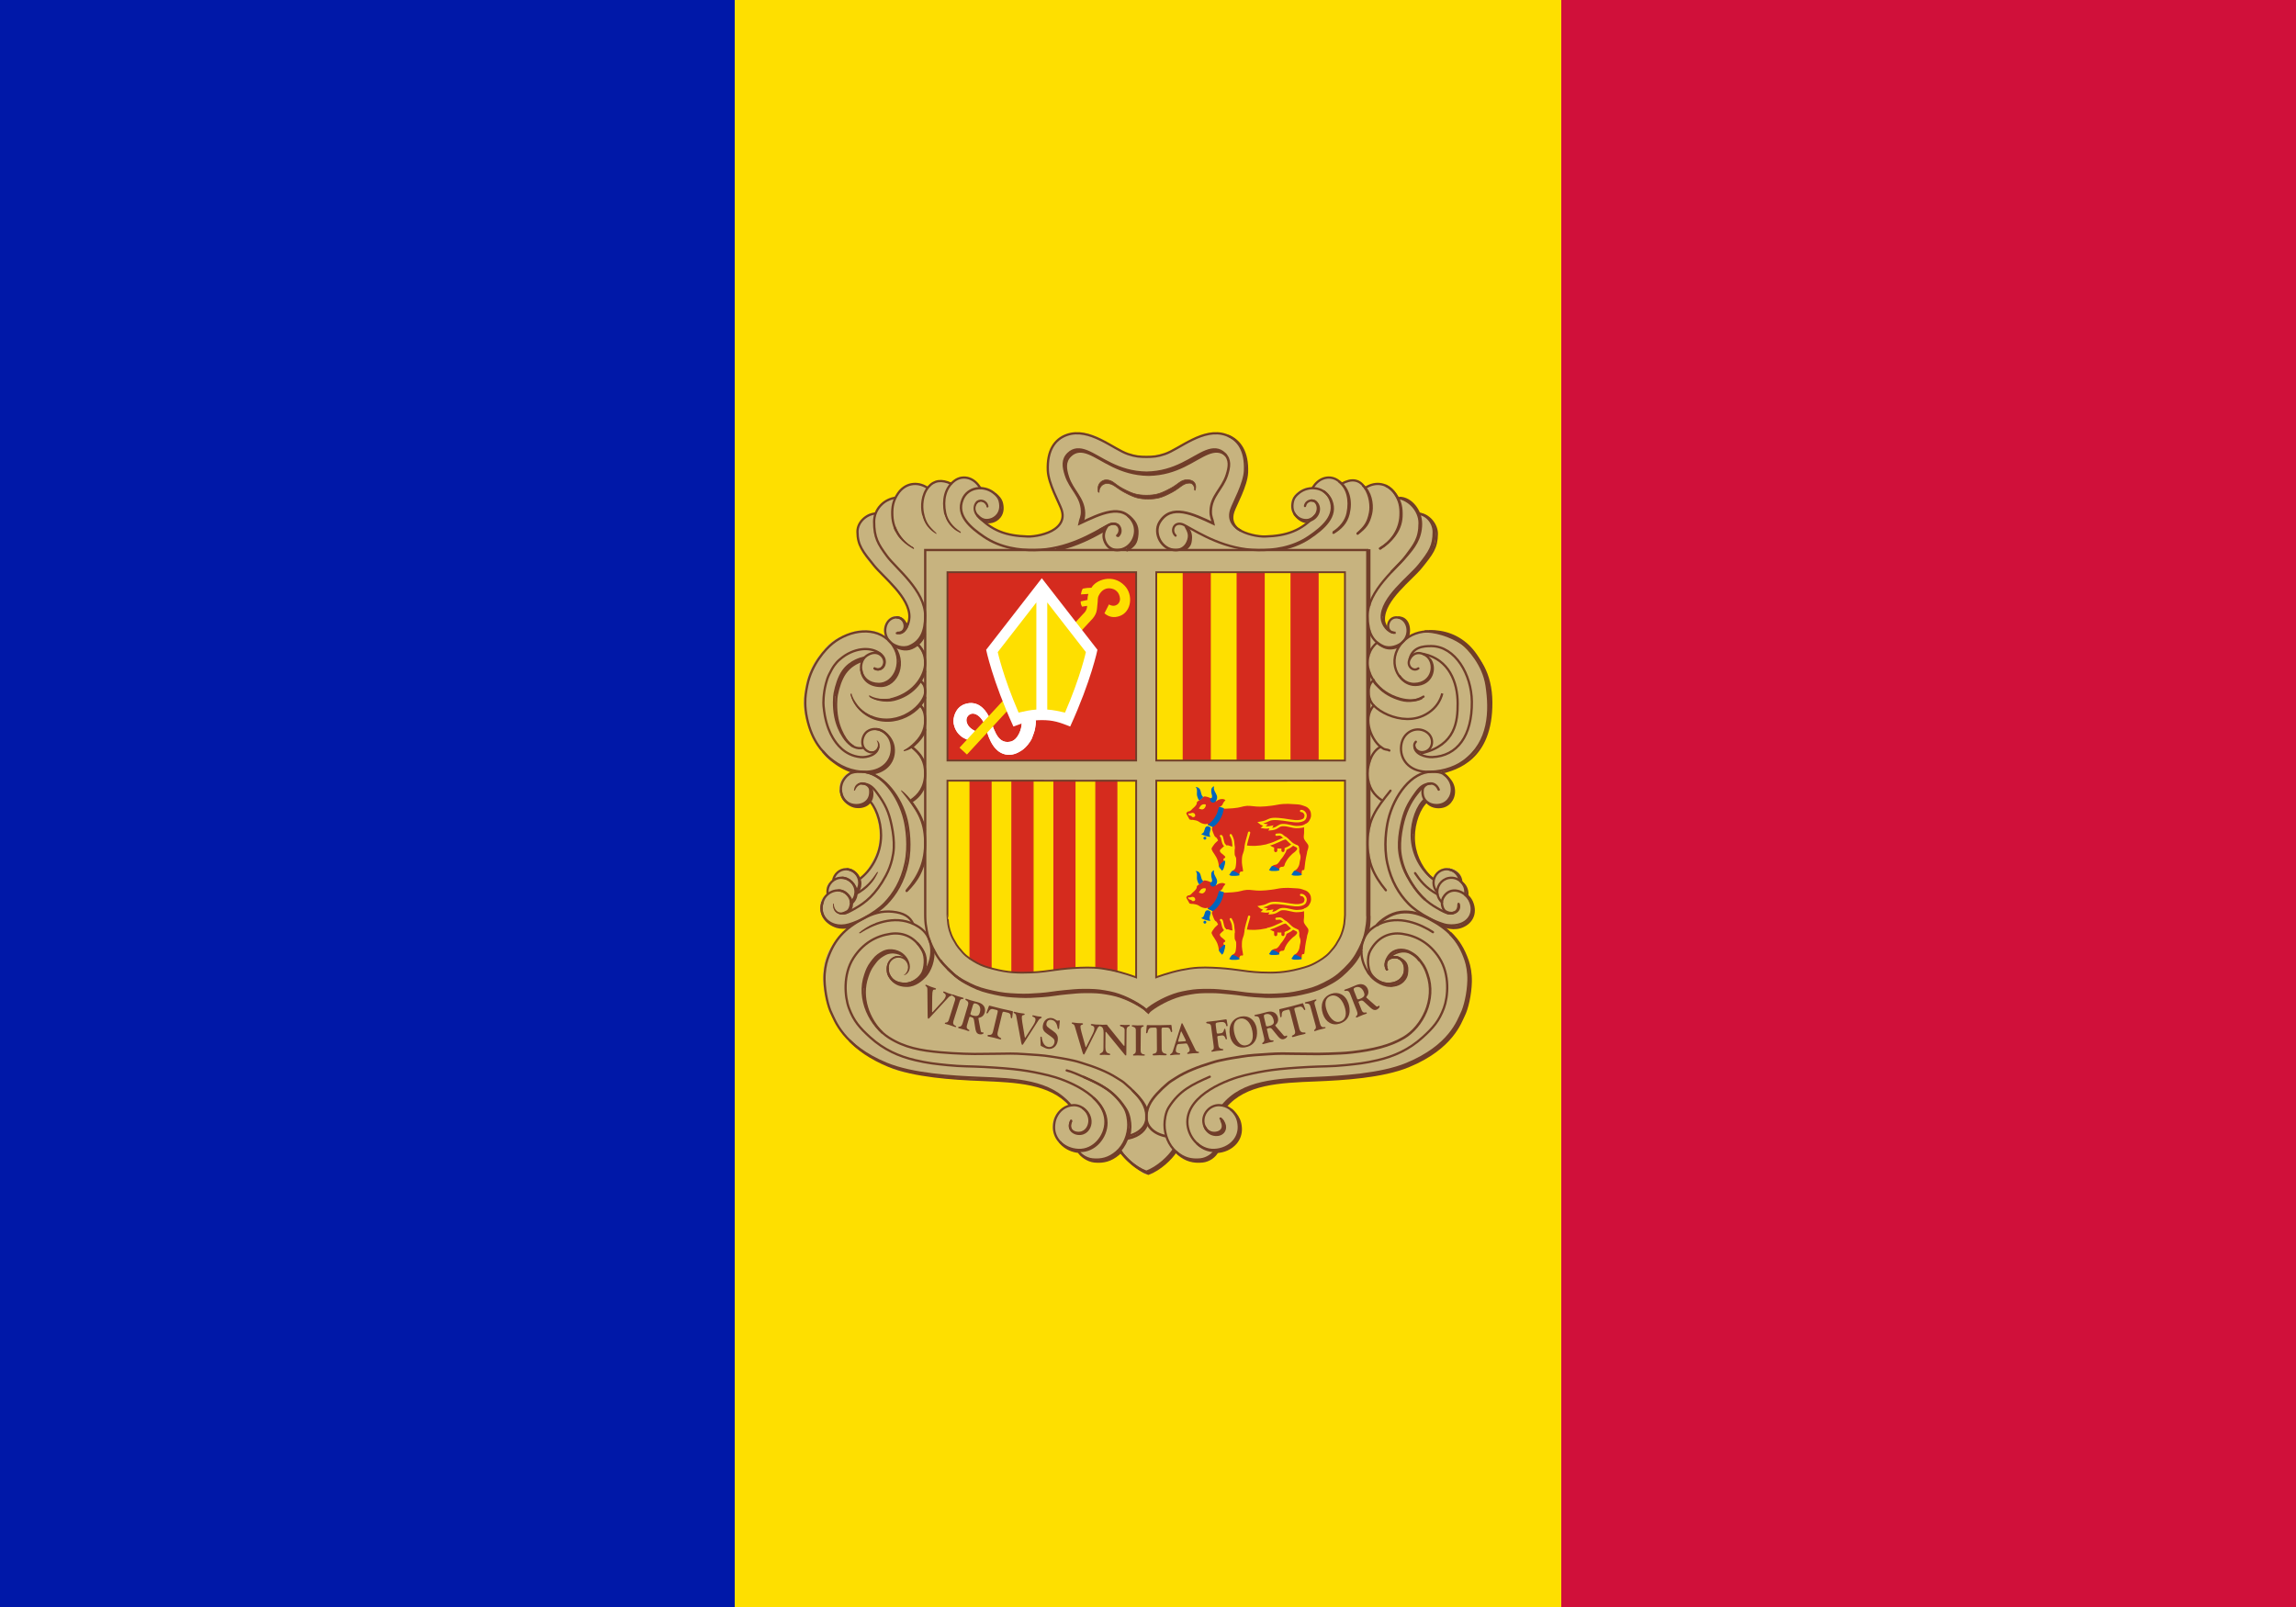 <svg xmlns="http://www.w3.org/2000/svg" width="1000" height="700" viewBox="0 0 1000 700">
<style type="text/css">

.style01 {fill:none; stroke:#703D29; }

</style>
<path fill="#D0103A" d="M0 0h1000v700H0z"></path>
<path fill="#FEDF00" d="M0 0h680v700H0z"></path>
<path fill="#0018A8" d="M0 0h320v700H0z"></path>
<path fill="#C7B37F" d="M469.37 188.48c12.05 0 16.98 10.338 29.03 10.338 7.437 0 11.775-2.43 18.26-6.087 4.523-2.56 7.41-3.926 12.604-3.926 5.32 0 8.58 1.608 11.302 6.167 1.537 2.58 2.813 7.63 2.138 10.526-1.282 5.494-2.07 7.88-4.263 12.953-1.04 2.437-2.026 3.897-2.026 6.565 0 6.396 8.704 8.594 14.622 8.686 1.29.02 12.14.2 18.814-6.56-3.622-.16-7.675-2.964-7.675-6.587 0-4.1 2.88-6.874 6.785-8.057.742-.212 2.006.443 2.678.09.954-.495.508-1.568 1.355-2.24 1.943-1.555 3.207-2.525 5.698-2.525 1.627 0 2.58.23 3.887 1.167.69.495.942 1.107 1.79 1.107 1.785 0 2.67-1.13 4.454-1.13 1.45 0 2.333.194 3.605.847 1.06.55 1.037 2.35 2.238 2.35.602 0 3.78-1.295 5.44-1.295 3.445 0 5.284 1.247 7.51 3.862.603.707.986 2.137 1.598 2.137 1.23 0 4.066.792 5.833 2.56.76.76 1.097 1.12 1.68 2.038.406.654 1.03 2.25 1.748 2.526.843.324 1.55.262 2.656.97 2.525 1.62 4.47 4.663 4.377 7.612-.03.988-.48 2.367-.75 3.31-2.94 10.284-9.94 13.548-17.01 22.382-3.003 3.764-5.374 6.767-5.374 11.59 0 1.168 1.436 3.303 2.07 4.275-.388-2.266.648-5.05 3.045-5.18 3.28-.178 5.816 2.317 6.258 5.57.09.76-.194 2.07-.518 2.848 1.767-1.166 4.096-1.954 6.217-2.202 1.148-.124 1.812-.16 2.98-.13 5.244.13 11.033 3.08 14.546 6.065 10.75 9.13 12.05 22.492 11.462 26.203-1.305 8.247-.483 23.17-21.56 29.118 3.897 1.642 6.55 4.573 6.55 8.178 0 3.923-3.005 7.28-6.927 7.28-2.245 0-3.8-.55-5.372-2.12-4.38 4.38-5.23 8.852-5.23 15.053 0 3.71.708 5.9 2.263 9.258 1.644 3.552 2.827 5.637 5.796 8.198 1.57-2.367 3.232-4.1 6.077-4.1 2.757 0 5.09.885 6.22 3.394.336.76.035 1.378.424 2.12.496.954 1.326 1.166 1.84 2.12.794 1.467.018 2.722.706 4.24.44.99 1.414 1.132 1.838 2.12.67 1.52.848 2.563.848 4.24 0 4.7-4.276 8.06-8.977 8.06-1.413 0-2.19-.566-3.604-.425 2.688 2.686 4.737 3.852 6.786 7.067 2.97 4.647 3.71 7.952 4.383 13.43.122 1.024.14 1.644.14 2.686 0 7.032-1.095 11.238-4.24 17.528-3.004 6.025-5.566 9.365-11.025 13.287-8.518 6.13-14.72 7.898-25.02 9.895-6.61 1.272-10.39 1.838-17.105 2.262-8.588.548-13.482.565-22.053 1.13-11.237.76-19.03 2.352-27 10.32 3.765 2.756 6.362 5.46 6.362 10.107 0 4.77-2.952 8.18-7.493 9.683-1.06.354-1.837.035-2.827.565-1.184.618-1.13 1.98-2.262 2.686-1.996 1.273-3.552 1.556-5.937 1.556-4.205 0-7.067-.99-10.036-3.958-3.445 2.863-4.612 5.442-8.48 7.634-1.273.706-1.927 1.696-3.394 1.696-2.314 0-3.375-1.467-5.23-2.827-2.95-2.155-4.523-3.586-6.927-6.36-3.516 2.103-5.672 3.816-9.754 3.816-2.51 0-4.1-.354-6.22-1.696-1.114-.688-1.29-1.714-2.404-2.402-1.166-.725-2.138-.46-3.393-.99-4.718-2.03-7.774-5.53-7.774-10.672 0-4.506 2.844-7.368 6.926-9.26-7.828-7.826-15.532-9.187-26.576-9.894-8.534-.548-13.394-.565-21.91-1.132-6.77-.46-10.532-1.148-17.247-2.262-5.07-.83-8.075-1.095-12.722-3.25-15.99-7.457-26.187-17.688-28.27-35.2-.178-1.5-.142-2.366-.142-3.886 0-9.118 3.587-14.684 10.036-21.133-1.66-.39-2.774.157-4.383-.426-4.027-1.466-6.925-4.258-6.925-8.552 0-1.59.07-2.65.848-4.03.548-.97 1.59-1.165 1.838-2.26.318-1.45-.105-2.474.566-3.817.44-.9 1.272-1.078 1.696-1.98 1.396-2.897 3.146-5.23 6.36-5.23 2.757 0 4.524 1.45 5.938 3.817 2.687-1.236 3.428-3.25 4.947-5.795 2.527-4.224 3.676-7.174 3.676-12.086 0-3.427-.336-5.442-1.413-8.692-.778-2.333-1.096-3.923-2.827-5.655-1.573 1.573-3.128 2.12-5.372 2.12-4.487 0-7.915-3.852-7.915-8.34 0-3.34 1.644-5.812 4.665-7.208-2.42-2.085-4.523-2.262-7.21-3.958-4.08-2.58-5.513-5.3-8.198-9.33-1.75-2.633-2.21-4.47-3.11-7.492-1.077-3.64-1.696-5.813-1.696-9.612 0-.99.02-1.572.142-2.544 1.007-7.67 2.386-12.476 7.21-18.52 2.86-3.586 4.806-5.795 9.046-7.632 3.604-1.555 5.76-2.686 9.684-2.686 1.184 0 1.873 0 3.04.142 1.8.23 2.95.39 4.522 1.272.6.336 1.696 1.343 1.696.636 0-.813-.424-1.237-.424-2.05 0-3.25 2.332-6.22 5.584-6.22 2.35 0 3.304 2.067 4.452 4.1.742-1.237 1.13-2.085 1.13-3.534 0-5.372-2.88-8.11-6.22-12.298-7.278-9.1-16.396-13.358-16.396-25.02 0-3.48 1.68-5.85 4.665-7.633.865-.513 2.03 0 2.877-.542.725-.46.642-1.395 1.102-2.137.724-1.148 1.365-1.642 2.373-2.525 1.66-1.45 3.118-1.015 4.956-2.287.918-.636 1.135-1.462 1.842-2.31 2.05-2.475 3.89-3.67 7.123-3.67 1.627 0 2.54.01 4.04.608.514.195 1.47.967 1.595.817.324-.387 1.2-1.317 2.244-1.812 1.36-.654 1.91-.907 3.43-.907 1.732 0 2.867.973 4.6.973.636 0 .782-.636 1.295-.972 1.537-1.04 2.422-1.63 4.295-1.63 1.802 0 2.798.595 4.317 1.567 1.43.9 1.637 2.108 3.104 2.956.813.478 1.503.266 2.404.566 4.028 1.342 7.067 4.027 7.067 8.268 0 2.297-.547 3.94-2.26 5.442-1.36 1.202-2.65.99-4.383 1.555 5.62 4.488 10.508 5.6 17.682 5.6 6.572 0 14.61-2.686 14.61-9.26 0-3.056-1.688-4.698-2.89-7.508-2.156-5-3.326-7.942-3.326-13.384 0-4.312.47-6.927 2.98-10.426 2.578-3.604 5.73-4.445 10.166-4.445v-.002z"></path>
<path class="style01" stroke-width="1.041" stroke-linejoin="round" d="M425.59 223.46c.433 1.63 1.752 3.16 3.82 3.807 1.244.39 4.12.233 5.986-2.177 1.513-1.954 1.396-4.374.832-6.297-.365-1.245-1.37-2.446-2.698-3.468l-7.938 8.057-.002.078z"></path>
<path class="style01" stroke-width="1.037" stroke-linecap="round" d="M626.61 343.94c-1.866-4.51-6.687-2.488-6.983 0-.683 5.732 4.34 7.464 7.916 6.53 1.77-.46 3.067-1.577 3.896-3.03.934-1.64 1.217-3.78.61-5.824-.276-.927-.663-1.707-1.326-2.58-.666-.88-1.354-1.48-2-1.892-1.375-.878-2.873-.965-5.224-.965-8.708 0-16.327 10.288-18.886 20.976-.843 3.52-2 11.37-.396 18.815 1.71 7.932 5.138 13.42 9.16 17.586 2.176 2.255 5.145 4.262 8.99 6.436 1.185.67 4.318 2.06 6.495 2.683 2.236.64 4.3.546 6.158.142 5.16-1.12 7.56-5.92 4.96-10.828-2.127-4.022-8.395-6.222-11.35-1.09-.25.435-.642 1.384-.63 2.41.017 1.368.585 3.018 1.563 3.64 2.245 1.43 5.838 1.025 5.67-2.94"></path>
<path class="style01" stroke-width="1.276" d="M599.69 403.07c1.747-2.057 5.757-5.14 10.343-5.704 4.654-.57 8.698.784 12.828 3.005 8.06 4.336 12.555 8.996 15.55 17.643.76 2.195 1.392 5.505 1.304 9.02-.14 5.605-1.563 11.73-3.092 14.693-1.334 2.583-4.82 13.994-23.946 21.868-11.16 4.595-28.3 5.653-40.117 6.12-16.258.642-31.256 1.244-39.964 11.973"></path>
<g class="style01" stroke-width="1.121">
<path d="M603.75 421.45c-.467-1.71-.035-3.35 1.32-5.21 1.815-2.484 5.677-3.343 9.176-1.398 1.17.65 2.638 1.507 3.965 3.265.503.666 1.352 1.74 1.79 2.488 1.058 1.81 1.493 3.293 1.702 3.888 3.846 10.928-2.266 22.77-10.255 27.52-6.206 3.692-13.607 5.337-22.47 6.376-3.98.467-6.256.437-10.262.622-3.224.148-6.01.096-8.63.063-2.158-.026-4.205-.016-6.297-.063-3.416-.08-6.95-.16-11.274.155-4.55.33-7.973.447-11.818 1.09-2.512.417-5.455.82-8.542 1.514-.926.208-1.865.378-2.81.663-.634.19-1.26.385-1.88.574-5.572 1.7-10.985 3.77-15.258 6.52-1.32.852-2.81 1.702-3.877 2.71-.666.626-1.473 1.256-2.125 1.897-2.99 2.94-6.047 6.126-6.762 10.438-.132.796-.132 1.63-.132 2.507 0 2.798 2.278 6.607 8.42 7.852M516.37 229.11c1.285 2.324 1.992 3.738 1.244 6.142-.848 2.723-2.778 4.354-5.52 4.354-6.22 0-9.88-7.364-7.076-12.05 4.977-8.32 14.54-3.647 23.402.473-.428-2.135-1.174-2.83-1.096-5.472.193-6.564 5.06-9.54 7.005-15.605 1.156-3.612 1.617-6.75-1.026-9.315-2.308-2.24-4.982-2.206-7.994-1.025-6.018 2.36-13.246 9.137-25.97 9.326-12.724-.19-20.012-6.968-26.03-9.327-3.012-1.18-5.686-1.215-7.993 1.025-2.644 2.566-2.183 5.703-1.025 9.315 1.943 6.064 6.812 9.04 7.005 15.605.077 2.644-.67 3.337-1.096 5.47 8.864-4.12 18.8-9.21 23.402-.473 2.565 4.87-.854 12.05-7.075 12.05-2.74 0-4.667-1.747-5.52-4.353-.76-2.322 0-4.354 1.244-6.142"></path>
<path stroke-linecap="round" d="M491.5 224.79c2.403 1.838 4.1 4.1 3.816 7.775-.307 3.986-1.272 4.947-4.382 7.068M494.68 233.7c-.14 2.403-1.13 3.958-3.533 4.947"></path>
</g>
<path fill="#C7B37F" d="M432.4 214.49l1.088.777 1.166 1.244.777 1.556.39 1.322.078 1.71-.078 1.166-.39 1.322-.776.933-.933 1.01-1.32.7-1.71.39-1.478.232-1.556-.7-1.4-1.01-.854-1.244-.622-1.555v-.622l7.62-7.23z"></path>
<path class="style01" stroke-width="1.041" stroke-linecap="round" d="M430.01 220.57c-.48-2.58-3.495-3.11-4.664-1.586-1.8 2.348-.485 6.257 3.176 7.4 1.243.39 4.12.234 5.986-2.176 1.513-1.954 1.396-4.374.832-6.297-.365-1.244-1.364-2.33-2.698-3.342-4.25-3.233-11.118-2.488-13.373 2.954-2.91 7.02 3.42 12.284 9.25 16.25 7.342 4.99 15.706 5.898 22.004 5.83 14.307-.156 25.19-6.998 32.266-10.884 1.648-.905 3.345-.72 4.198.31.963 1.166.947 3.044-.39 4.277"></path>
<path class="style01" stroke-width="1.057" d="M387.6 414.35l-3.188 1.167-3.266 2.487-1.4 1.944-1.787 3.11-.778 2.33-.622 2.878-.31 2.177M405.95 414.66l-.233 2.8-.467 1.942-1.4 3.344-2.176 2.876-2.332 1.866-1.71.855-2.41.544"></path>
<path class="style01" stroke-width="1.197" d="M499.6 489.23c-.58 2.587-3.004 5.548-8.278 6.616l-1.025.212"></path>
<path class="style01" stroke-width="1.356" d="M631.59 406.57c3.34 3.113 5.686 6.904 7.488 12.108.76 2.195 1.39 5.506 1.304 9.02-.14 5.605-1.563 11.73-3.092 14.693-1.334 2.584-4.82 13.994-23.946 21.868-11.16 4.596-28.3 5.654-40.118 6.12-16.02.634-30.822 1.228-39.582 11.517"></path>
<path class="style01" stroke-width=".929" d="M605.45 416.95c1.188-1.62 5.518-3.674 9.017-1.73 1.15.64 2.516 1.45 3.713 3.243"></path>
<path class="style01" stroke-width="1.356" d="M627.51 402.79c.782.3 1.56.57 2.244.767 2.235.64 4.337.688 6.158.143 4.422-1.327 7.26-5.46 4.96-10.83-.534-1.244-1.556-2.438-2.717-3.332"></path>
<path class="style01" stroke-width="1.041" stroke-linecap="round" d="M375.44 287.13c-2.97 1.838-5.183 2.273-7.492 4.948-2.3 4.553-3.204 7-4.1 10.65M435.88 221.96c0 2.686-1.98 4.382-4.665 4.947"></path>
<path class="style01" stroke-width=".997" d="M620.49 275.03c7.39-.15 28.858 5.64 29.012 30.876.15 24.925-15.383 28.997-21.607 30.656"></path>
<path class="style01" stroke-width="1.037" d="M622.43 275.03c12.743-.554 25.893 8.826 26.473 32.236.452 18.29-12.518 26.584-18.742 28.243"></path>
<g class="style01" stroke-width=".881">
<path d="M615.33 363.16l.196-2.502.834-3.975 1.177-3.09 1.325-2.552 1.717-2.06M632.74 343.67l-.194 2.45-.7 1.67-1.09 1.595-1.242.933-1.905.7-1.672.116-1.244-.194M602.33 268.42l.544-2.644 1.166-2.45 1.517-2.448 2.604-3.343 2.062-2.293 3.343-3.382 2.877-2.916 1.826-2.1 2.41-2.915 2.14-3.228 1.282-2.644.7-3.42.212-4.242-.39-1.23M605.44 429.44l2.526-.506 1.905-1.01 1.05-1.05.74-1.206.504-1.943.04-1.36M364.94 403.38l1.866.155 2.41-.194 2.41-.854M379.44 345.38l-.312 2.177-.505.972-.74.932-1.01.777-1.127.504-1.478.233-1.01.078M388.73 326.65l-.545 3.382-.66 1.478-1.36 1.866-1.828 1.4-1.865.932-3.615.894M402.76 274.48l-.7 2.02-.854 1.478-1.166 1.633-1.633 1.478-1.943.933-1.633.39-1.01-.078M394.41 272.65l.04 1.555"></path>
</g>
<g class="style01" stroke-width=".987">
<path stroke-linecap="round" d="M397.32 325.09c-1.128 1.01-2.25 1.63-3.266 2.03M629.24 397.16c.133.145.58.217.738.31 2.216 1.323 6.577-.325 5.295-3.746"></path>
<path d="M621.54 349.38c1.572 2.055 4.538 2.588 6.883 1.977 1.77-.462 3.067-1.578 3.896-3.03.934-1.64 1.216-3.78.61-5.825-.276-.927-.663-1.707-1.326-2.58-.666-.878-1.492-1.812-2.133-2.23-.168-.112-.338-.262-.517-.384M638.99 390.46c.067-.364.104-.74.104-1.125 0-1.81-.758-3.468-2.01-4.585-.428-.383-.84-.975-1.36-1.233M636.47 384.25c-.072-2.912-2.456-4.996-5.41-5.514M624.54 383.17c-.68-.555-1.406-1.024-2.042-1.69-3.826-4.003-6.704-9.923-6.742-16.676-.037-6.474 2.565-13.062 5.598-15.627M533.07 481.44l2.8-2.566 1.942-1.477 3.654-2.255 3.42-1.633 2.41-.623 4.82-1.088 5.6-.856M511.61 501.2c-2.022 3.11-6.843 7.774-11.896 9.64-5.054-1.865-9.874-6.53-11.895-9.64"></path>
<path stroke-linecap="round" d="M491.28 494.73c-.634 2.35-1.785 4.626-3.468 6.45"></path>
<path d="M491.78 491.47l-.7 3.42M487.43 501.42l-1.477 1.478-2.644 1.477-3.033.934M471.46 227.45c.38-1.182.768-2.072.71-4.015-.193-6.564-5.06-9.54-7.005-15.606-1.157-3.613-1.618-6.75 1.025-9.316 2.308-2.24 4.98-2.206 7.994-1.025 6.017 2.358 13.308 9.137 26.03 9.325-12.723-.188-20.014-6.967-26.03-9.326-3.013-1.182-5.936-1.526-8.243.713-2.642 2.566-1.933 6.014-.775 9.626 1.944 6.063 6.563 9.04 6.756 15.605.06 1.942-.454 2.833-.833 4.015M500.18 206.37c12.518-.66 23.245-9.07 26.706-9.757 3.086-.612 4.81-.335 7.072 1.72-2.264-2.056-4.842-1.992-7.77-.844-6.02 2.358-13.247 9.136-25.97 9.325M624.59 383.2c-5.21-3.73-9.672-10.856-9.718-19.274-.036-6.474 2.565-13.06 5.597-15.627M511.17 500.76c-2.02 3.11-6.842 7.775-11.895 9.64-5.054-1.864-9.874-6.53-11.896-9.64"></path>
<path stroke-linecap="round" d="M479.17 230.74c1.302-.72 2.51-1.407 3.624-2.02 1.648-.905 3.63-.715 4.482.317.963 1.165 1.11 3.183-.226 4.416"></path>
<path d="M460.48 239.49c8.587-1.792 15.585-5.638 20.875-8.597M531.78 487.43c.71.484 1.166 1.493 1.166 1.493.196.468.45.91.52 1.326.404 2.378-1.155 3.86-3.082 4.084-2.647.308-4.635-1.265-5.482-3.17M460.04 239.05c8.588-1.792 15.585-5.638 20.875-8.597M633.38 397.49c-1.633.63-2.525.544-4.557-.358-.834-.37-1.788-.943-2.907-1.578-3.98-2.26-8.707-5.823-13.14-14.144-1.31-2.46-2.124-4.742-2.672-6.992-.423-1.734-.716-3.45-.78-5.21-.106-3 .216-6.133.965-9.722 1.235-5.926 2.725-9.143 6.375-14.15 1.795-2.462 3.343-3.965 6.686-4.042M398.83 279.88c2.78 2.362 4.12 5.287 4.12 8.94 0 4.842-4.05 12.75-14 15.55-3.815 1.072-7.59.207-9.872-1.18"></path>
<path d="M400.46 296.28c1.788 1.244 2.488 2.64 2.488 5.07 0 1.665-1.076 3.823-2.907 5.867-2.997 3.346-8.08 6.19-13.716 6.26-3.056.038-6.23-.6-9.42-2.736-3.414-2.28-5.21-5.363-5.988-8.395"></path>
<path d="M400.3 306.71c2.026 1.862 2.648 4.193 2.648 7.13 0 4.288-1.742 7.6-5.75 11.106-.896.784-1.904 1.52-3.032 2.18M596.4 292.63v5.52M595.96 291.27v7.774M596.4 274.44v10.185M595.96 272.19v13.918M592.99 414.17c-1.93 3.835-3.473 5.85-6.53 8.863-3.086 3.04-5.225 4.435-9.097 6.375-3.772 1.89-6.148 2.492-10.264 3.42-4.113.93-6.52 1.132-10.73 1.322-3.862.176-6.053.015-9.91-.254-4.127-.286-6.416-.86-10.538-1.223-3.403-.3-5.326-.574-8.743-.565-3.513.01-5.525.03-8.983.643-3.224.572-5.053 1.027-8.086 2.256-4.197 1.7-8.94 4.665-9.95 5.987-1.012-1.322-5.755-4.286-9.953-5.987-3.033-1.23-4.862-1.684-8.085-2.255-3.46-.61-5.472-.633-8.983-.642-3.418-.01-5.34.267-8.744.565-4.12.36-6.41.937-10.538 1.223-3.857.267-6.048.43-9.91.254-4.21-.19-6.617-.39-10.728-1.32-4.115-.933-6.488-1.535-10.263-3.422-3.875-1.937-6.01-3.334-9.097-6.375-.333-.328-.648-.646-.948-.953M478.8 505.47l2.8-.35M528.9 501.44l2.824-.27 2.69-1.076 1.884-1.144 2.557-3.027.537-1.144.404-2.624.135-1.21M613.23 277.36c1.213-4.127-.268-8.483-4.267-8.366M402.79 341.75c-1.014 3.428-3.194 5.77-5.62 7.293M402.86 276.05c-1 2.89-2.83 4.953-5.724 6.26-2.887 1.305-6.228.087-8.015-1.29"></path>
<path stroke-linecap="round" d="M380.95 291.2c2.392 1.252 4.82-.584 4.32-3.696-.232-1.458-1.804-3.3-3.932-3.433"></path>
<path d="M390.87 422.86c.516.484.626 1.114 1.32 1.243 1.05.194 1.867.583 2.917-.816 1.294-1.725.6-4.408-.747-6.097-1.44-1.81-5.614-3.406-9.112-1.462-1.17.65-2.638 1.506-3.965 3.266-.502.665-1.35 1.738-1.788 2.487-1.06 1.812-1.494 3.294-1.704 3.89-3.2 9.097.602 18.663 6.49 24.492"></path>
<path stroke-linecap="round" d="M531.59 487.23c.638.664 1.01 1.244 1.01 1.244.197.468.358.91.43 1.326.402 2.38-1.157 3.86-3.084 4.085-2.647.308-4.42-1.252-5.268-3.157"></path>
<path d="M608.5 216.81c5.228.638 9.783 5.627 9.783 10.992 0 6.92-2.33 9.496-5.974 14.446-3.9 5.297-16.64 15.005-16.64 26.045 0 6.687 1.866 10.962 6.687 13.14 3.108 1.402 6.743-.117 8.397-1.612 4.043-3.653 2.426-10.06-1.788-10.827-5.132-.933-6.097 7.145-1.09 6.608M635.73 383.51c-.46-2.77-2.813-4.88-5.648-4.88-3.164 0-5.73 2.628-5.73 5.87 0 1.588.616 3.03 1.615 4.086"></path>
<path d="M599.79 279.88c-2.78 2.362-4.12 5.287-4.12 8.94 0 4.842 4.05 12.75 14 15.55 3.814 1.072 7.46.97 9.74-.417M375.61 287.8c-2.38.794-5.35 2.277-7.55 5.396-1.856 2.63-2.938 6.286-3.61 9.484-.292 1.4-.642 5.832.254 10.41.66 3.38 2.058 6.527 3.602 8.807.554.817 1.056 1.367 1.62 1.932.52.517 1.253.974 1.774 1.372M471.72 469.02c7.577 3.36 13.13 5.875 17.84 13.31 1.477 2.333 1.865 5.677 1.865 7.62 0 4.198-1.71 8.94-5.21 11.895-3.245 2.742-6.452 3.577-10.417 3.188-3.007-.295-5.83-2.488-6.298-4.043M396.88 325.2c4.276 3.343 6.064 6.586 6.064 11.74 0 5.91-2.877 9.563-6.22 11.662"></path>
<path stroke-linecap="round" d="M392.99 344.41c6.375 7.93 9.758 12.637 9.95 22.08.183 8.862-2.643 14.927-7.93 21.303"></path>
<path d="M515.23 239.57c1.158-.76 2.01-1.98 2.497-3.485.753-2.325.77-4.308-.475-6.096 1.534 2.007 1.676 3.704 1.243 6.14-.274 1.553-1.264 2.37-2.497 3.486M596.4 374.24v25.24h.066c0 .02-.01 2.39-.212 3.888-.133.982-.27 1.87-.43 2.702"></path>
<path d="M595.96 371.81v27.224h.067c0 .02-.01 2.39-.212 3.888-.212 1.562-.437 2.887-.73 4.124M595.96 339.94v22.703M596.4 341.73v18.463M596.4 318.25v13.84M595.96 316.62v17.064M596.4 304.1v5.37M595.96 303.01v7.776M593.08 412.65c-.166.35-.342.71-.53 1.084-1.93 3.835-3.473 5.85-6.53 8.863-3.086 3.04-5.224 4.434-9.097 6.375-3.77 1.89-6.147 2.49-10.263 3.42-4.112.93-6.518 1.132-10.73 1.322-3.86.175-6.052.01-9.908-.255-4.127-.286-6.417-.86-10.538-1.223-3.403-.3-5.326-.574-8.743-.566-3.51.012-5.523.032-8.98.645-3.225.57-5.054 1.025-8.087 2.255-4.198 1.7-8.94 4.665-9.952 5.986-1.01-1.32-5.753-4.286-9.95-5.986-3.034-1.23-4.862-1.684-8.086-2.255-3.46-.612-5.472-.635-8.983-.644-3.416-.01-5.34.268-8.742.567-4.12.36-6.41.937-10.538 1.222-3.856.267-6.047.43-9.91.254-4.21-.19-6.616-.39-10.728-1.32-4.114-.934-6.49-1.535-10.263-3.422-3.876-1.938-6.013-3.334-9.098-6.375-1.615-1.593-2.81-2.906-3.858-4.355M406.42 413.26c.666 4.942-1.413 9.8-3.522 12.034-1.322 1.4-4.2 4.073-7.775 4.12-5.908.078-7.672-3.986-8.03-4.976"></path>
<path d="M399.4 410.7c1.096 1.083 2.07 2.404 2.893 3.965 1.478 2.8 1.022 7.48-.147 9.64-.13.238-.288.49-.476.75M370.04 453.2c3.514 3.688 8.827 7.69 16.99 11.052 11.16 4.596 28.3 5.654 40.118 6.12 15.715.62 30.192 1.267 39.01 10.998M493.29 475.01c2.6 2.557 5.247 5.296 6.366 8.798M488.18 501.7c-.34.362-.7.706-1.083 1.03-3.246 2.74-6.453 3.575-10.418 3.187-3.008-.295-5.908-2.548-6.686-4.025M461.63 497.35c.146.198.298.39.457.577 1.888 2.198 4.868 3.576 7.978 3.833M512.05 501.64c-2.02 3.11-6.842 7.774-11.895 9.64-5.054-1.865-9.874-6.53-11.896-9.64-.164-.25-.32-.493-.473-.727M512.13 501.62c.36.392.746.763 1.156 1.108 3.246 2.74 6.453 3.576 10.418 3.188 3.007-.295 5.396-2.304 6.36-4.043 0 0 .54-.58.69-1.137"></path>
<path d="M529.75 500.99l-1.16 1.866-1.766 1.464-2.674 1.11-2.422.1"></path>
<path d="M536.03 483.22c1.43 1.097 2.835 2.76 3.6 4.534.49 1.142.717 2.396.786 3.698.133 2.468-.734 4.74-2.223 6.474-1.997 2.326-5.112 3.733-8.43 3.866-.245.01-.49.01-.733 0M529.32 501.35c-3.17.128-6.004-1.23-8.093-3.375M620.72 391.93c-2.474-2.28-5.036-5.44-7.507-10.076-1.31-2.46-2.124-4.744-2.672-6.993-.423-1.734-.716-3.45-.778-5.21-.108-3 .215-6.132.964-9.722 1.235-5.924 3.442-10.508 6.375-14.15 1-1.24 2.155-2.79 3.252-3.487M618.2 223.83c3.965.31 7.64 4.58 7.59 8.764-.07 6.078-2.108 8.59-6.89 14.545-4.12 5.13-16.482 14.15-16.172 22.78.055 1.53.88 3.114 1.802 4.39M599.59 279.72c.88.868 1.94 1.584 3.207 2.156 2.262 1.02 4.8.495 6.654-.443M576.37 213.9c1.327.904 2.682 2.29 3.415 4.062 2.908 7.02-3.42 12.284-9.252 16.25-4.182 2.842-8.694 4.36-12.97 5.128"></path>
<path d="M569.69 227.43c-1.414-.014-3.095-.417-4.92-2.34-.42-.442-.913-1.027-1.106-1.552M540.45 231.2c-.738-.37-1.53-.91-2.062-1.504-1.387-1.55-2.31-3.65-1.243-6.854.988-2.962 5.747-11.274 5.98-17.027.355-8.79-3.024-13.977-8.313-16"></path>
<path stroke-linecap="round" d="M542.68 203.85l-.206 3.305-.895 3.374-1.723 4.612-1.31 2.96-1.376 2.96-.687 2.067-.275 1.514.207 1.446M595.81 423.4c.272.66.934 1.306.934 1.306 1.01 1.688 4.94 4.654 8.515 4.7 5.907.08 7.31-4.056 7.463-4.975.745-4.508-.797-5.74-3.11-7.012 0 0-1.36-.705-2.994-.434"></path>
<path d="M370.23 403.67c-2.087.534-4.046.547-5.758.033-4.423-1.326-8.007-5.563-6.18-10.83M379.21 343.15c.443.445.586 1.108.653 1.67.683 5.73-4.34 7.4-7.916 6.47-1.77-.464-3.883-2.108-4.71-3.562-.598-1.047-.96-2.3-.963-3.6M400.74 307.15c.896.824 1.517 1.738 1.932 2.757M400.9 296.6c.83.577 1.425 1.312 1.824 2.042"></path>
<path stroke-linecap="round" d="M402.91 303.94c-.483 1.19-1.317 2.475-2.43 3.718-3 3.346-8.083 6.19-13.717 6.26-3.057.038-6.23-.6-9.422-2.735-3.412-2.283-5.637-5.528-6.376-8.716"></path>
<path d="M399.11 280.13c1.73 1.47 3.06 3.347 3.698 5.294"></path>
<path stroke-linecap="round" d="M402.86 292.56c-1.385 4.574-5.51 10.23-13.474 12.248-3.804.964-8.702-.24-10.374-1.664"></path>
<path d="M375.06 291.49c.417 4.12 3.175 7.208 8.4 7.308 7.352.14 11.82-10.574 5.288-18.094"></path>
<path stroke-linecap="round" d="M358.52 327.39c1.074 1.347 2.338 2.56 3.63 3.636 2.62 2.182 5.712 4.102 9.272 5.153M379.67 336.95c6.57-.79 10.272-5.684 9.538-11.41-.56-4.363-4.562-7.718-7.285-7.912"></path>
<path d="M390.39 268.92c2.85-.105 4.47 2.483 4.444 4.665"></path>
<path stroke-linecap="round" d="M389.72 229.81c1.562 4.083 4.604 7.275 7.86 9.1M622.86 287.29c2.686 3.68.927 10.932-6.38 11.07-2.854.054-5.43-1.528-6.938-3.924"></path>
<path d="M596.4 239.25v24.686"></path>
<path stroke-linecap="round" d="M380.87 291.14c2.255 1.632 5.15-1.124 4.03-4.05-.757-1.974-3.563-4.106-7.45-1.463-4.294 2.92-3.11 12.13 5.13 12.284 7.35.14 11.818-10.573 5.287-18.092-6.282-7.234-17.727-5.542-25.19.396-3.176 2.526-9.174 9.146-11.04 18.164-.58 2.808-.955 5.112-.91 7.93.028 1.857.2 3.937.755 6.53 1.123 5.24 2.968 9.08 4.806 11.746.704 1.02 1.347 1.87 2.037 2.56 1.278 1.28 1.66 1.958 2.954 3.033 4.222 3.515 9.664 6.27 16.325 5.987 7.31-.312 11.508-5.442 10.73-11.507-.755-5.88-6.69-8.805-10.575-6.064-2.644 1.866-3.584 7.645 1.09 9.02 2.643.776 4.975-2.566 3.108-4.51M584.4 210.68c4.218-2.29 7.47-1.867 9.874 1.47 2.613 3.626 2.985 8.453 2.41 11.28-.855 4.198-2.07 5.942-5.407 8.987"></path>
<path stroke-linecap="round" d="M594.58 212.55c4.82-3.187 10.04-1.833 12.906 2.41 2.1 3.11 2.636 5.712 2.487 9.563-.253 6.6-4.384 11.832-8.94 14.383"></path>
<path d="M617.28 223.67c3.965.31 7.152 3.9 7.152 8.086 0 5.986-1.67 8.583-6.453 14.54-4.12 5.13-16.483 14.15-16.172 22.78.117 3.262 2.868 6.337 5.242 6.508"></path>
<path stroke-linecap="round" d="M617.75 291.14c-2.255 1.632-5.13-1.003-3.888-3.803.86-1.933 3.42-4.354 7.31-1.71 4.292 2.92 3.11 12.13-5.132 12.284-7.35.14-12.317-10.296-5.287-18.092 6.416-7.116 18.314-5.724 25.777.214 3.177 2.527 9.566 9.466 10.937 18.573 1.658 11.02 1.445 24.575-9.937 32.922-4.577 3.356-10.918 4.882-16.517 4.636-7.308-.32-11.506-5.442-10.73-11.507.755-5.88 6.416-8.368 10.575-6.064 4.32 2.393 3.564 8.466-1.09 9.02-2.734.324-4.975-2.566-3.108-4.51"></path>
<path d="M613.86 287.34c1.212-5.454 5.884-5.962 9.657-5.907 10.296.15 17.416 12.364 17.535 24.178.15 14.924-6.334 23.712-17.24 24.18-2.823.12-7.685-1.222-7.77-4.666"></path>
<path stroke-linecap="square" d="M620.2 284.9c10.857 2.413 14.67 12.196 14.67 21.532 0 7.616-.754 18.022-15.575 21.682"></path>
<path d="M638.11 389.58c.067-.365.104-.74.104-1.125 0-3.37-2.733-6.104-6.104-6.104-3.37 0-6.104 2.733-6.104 6.105 0 1.94.905 3.668 2.315 4.785"></path>
<path stroke-linecap="round" d="M616.33 380.33c2.043 3.032 4.517 6.403 9.74 9.237M624.11 406.05c-5.12-3.358-14.84-7.762-23.624-3.428-3.26 1.608-5.442 3.597-6.676 6.84-2.22 5.84.262 12.275 2.788 14.95 1.32 1.398 4.2 4.072 7.774 4.12 5.91.077 7.313-4.058 7.464-4.977.7-4.275-1.788-5.986-3.11-6.453-1.014-.357-4.31-.266-5.012 2.065-.232.777-.274 2.133.348 3.144"></path>
<path stroke-linecap="round" d="M531.99 488.16c1.633 3.343-.225 5.023-2.488 5.286-3.343.39-5.13-2.254-5.364-4.664-.378-3.908 2.916-7.45 6.842-7.386 3.535.057 6.415 2.337 7.765 5.477.49 1.14.718 2.395.787 3.697.133 2.468-.734 4.74-2.223 6.474-1.998 2.326-5.113 3.733-8.43 3.866-6.6.265-11.74-5.908-11.74-12.206 0-12.05 17.873-18.623 24.958-20.313 8.707-2.077 14.006-2.854 27.988-3.632 5.6-.31 9.697-.153 15.86-.792 5.517-.57 8.397-.84 14.073-2.162 7.082-1.65 13.683-4.587 19.59-9.952 4.55-4.13 7.154-7.074 9.26-12.75 1.818-4.897 2.653-14.596-1.95-21.77-4.07-6.34-9.72-9.633-16.17-10.565-5.83-.843-10.943 1.673-13.996 7.457-1.478 2.8-1.022 7.48.148 9.64 1.01 1.866 3.896 4.618 7.47 4.666 5.91.077 7.314-4.058 7.465-4.977.7-4.275-1.788-5.986-3.11-6.453-1.014-.357-4.312-.266-5.012 2.065-.232.777-.274 2.133.348 3.144"></path>
<path stroke-linecap="round" d="M526.9 469.02c-7.577 3.36-13.13 5.875-17.84 13.31-1.477 2.333-1.865 5.677-1.865 7.62 0 4.198 1.71 8.94 5.21 11.895 3.245 2.742 6.452 3.577 10.417 3.188 3.007-.295 5.83-2.488 6.298-4.043"></path>
<path d="M601.73 325.2c-3.545 1.182-6.064 6.586-6.064 11.74 0 5.91 2.876 9.563 6.22 11.662"></path>
<path stroke-linecap="round" d="M605.62 344.41c-6.376 7.93-9.758 12.637-9.952 22.08-.182 8.862 2.644 14.927 7.93 21.303"></path>
<path d="M571.64 212.58l.548-.81c2.644-3.887 7.312-4.912 10.73-2.333 4.12 3.11 5.16 8.402 4.042 13.994-.7 3.5-3.073 6.414-6.325 8.522"></path>
<path stroke-linecap="round" d="M414.22 210.68c-4.043-1.866-7.37-1.507-9.874 1.47-2.877 3.42-2.986 8.453-2.41 11.28.855 4.198 2.068 5.942 5.407 8.987"></path>
<path d="M404.03 212.55c-4.82-3.187-10.04-1.833-12.906 2.41-2.1 3.11-2.636 5.712-2.488 9.563.254 6.6 4.385 11.832 8.94 14.383"></path>
<path d="M390.12 216.81c-5.228.638-9.4 5.07-9.4 10.433 0 6.92 1.703 9.718 5.59 15.005 3.897 5.3 16.64 15.005 16.64 26.045 0 6.687-1.867 10.962-6.688 13.14-3.108 1.402-6.742-.117-8.396-1.612-4.043-3.653-2.427-10.06 1.788-10.827 5.13-.933 6.096 7.145 1.088 6.608"></path>
<path d="M381.33 223.67c-3.965.31-7.866 3.723-7.866 7.908 0 5.986 2.384 8.76 7.166 14.716 4.12 5.13 15.763 13.972 15.45 22.602-.116 3.263-2.31 7.253-4.487 6.787"></path>
<path stroke-linecap="round" d="M372 343.94c1.866-4.51 6.687-2.488 6.982 0 .684 5.732-4.34 7.464-7.915 6.53-1.77-.46-3.067-1.577-3.896-3.03-.934-1.64-1.217-3.78-.61-5.824.275-.927.663-1.707 1.326-2.58.666-.88 1.354-1.48 2-1.892 1.375-.878 2.873-.965 5.224-.965 8.707 0 16.327 10.288 18.886 20.976.843 3.52 2 11.37.396 18.815-1.71 7.932-5.138 13.42-9.16 17.586-2.176 2.255-5.145 4.262-8.99 6.436-1.185.67-4.318 2.06-6.495 2.683-2.236.64-4.337.688-6.158.142-4.424-1.326-7.263-5.46-4.96-10.828 1.79-4.183 8.395-6.222 11.35-1.09.25.435.642 1.384.63 2.41-.017 1.368-.585 3.018-1.563 3.64-2.246 1.43-5.838 1.025-5.67-2.94"></path>
<path d="M365.24 397.49c1.633.63 2.525.544 4.557-.358.834-.37 1.79-.943 2.907-1.578 3.98-2.26 8.707-5.823 13.14-14.144 1.31-2.46 2.124-4.742 2.672-6.992.423-1.734.716-3.45.78-5.21.106-3-.217-6.133-.965-9.722-1.235-5.926-2.725-9.143-6.375-14.15-1.795-2.462-3.343-3.965-6.687-4.042"></path>
<path d="M360.51 389.58c-.067-.365-.104-.74-.104-1.125 0-3.37 2.732-6.104 6.104-6.104s6.104 2.733 6.104 6.105c0 1.94-.904 3.668-2.315 4.785M362.88 383.51c.46-2.77 2.813-4.88 5.647-4.88 3.164 0 5.73 2.628 5.73 5.87 0 1.588-.616 3.03-1.616 4.086"></path>
<path d="M374.02 383.2c5.21-3.73 9.673-10.856 9.72-19.274.035-6.474-2.566-13.06-5.6-15.627"></path>
<path stroke-linecap="round" d="M382.29 380.33c-2.043 3.032-4.517 6.403-9.74 9.237"></path>
<path d="M397.81 402.63c-1.448-3.41-4.328-4.985-9.02-5.485-4.66-.498-8.697.783-12.827 3.005-8.06 4.334-12.554 8.994-15.55 17.64-.76 2.196-1.392 5.507-1.304 9.022.14 5.604 1.562 11.73 3.09 14.69 1.335 2.585 4.82 13.995 23.947 21.87 11.16 4.594 28.3 5.653 40.118 6.12 16.256.64 31.255 1.243 39.962 11.973"></path>
<path stroke-linecap="round" d="M374.5 406.05c5.12-3.358 14.838-7.762 23.624-3.428 3.26 1.608 5.442 3.597 6.675 6.84 2.22 5.84-.263 12.275-2.788 14.95-1.322 1.398-4.2 4.072-7.775 4.12-5.908.077-7.313-4.058-7.464-4.977-.7-4.275 1.788-5.986 3.11-6.453 1.014-.357 4.312-.266 5.012 2.065.233.777.274 2.133-.347 3.144"></path>
<path d="M394.86 421.45c.466-1.71.227-3.507-1.322-5.21-1.555-1.71-5.675-3.343-9.174-1.398-1.17.65-2.64 1.507-3.965 3.265-.503.666-1.352 1.74-1.79 2.488-1.06 1.81-1.493 3.293-1.703 3.888-3.845 10.928 2.413 22.532 10.256 27.52 6.842 4.355 13.84 5.6 22.47 6.376 3.993.36 6.256.437 10.263.622 3.224.148 6.008.096 8.63.063 2.157-.026 4.205-.016 6.297-.063 3.416-.08 6.95-.16 11.274.155 4.55.33 7.973.447 11.817 1.09 2.512.417 5.456.82 8.543 1.514.926.208 1.864.378 2.81.663.633.19 1.26.385 1.88.574 5.572 1.7 10.985 3.77 15.258 6.52 1.32.852 2.84 1.672 3.877 2.71.796.795 1.472 1.256 2.123 1.897 2.99 2.94 6.048 6.126 6.763 10.438.132.796.132 1.63.132 2.507 0 2.798-2.277 6.607-8.42 7.852M466.62 488.16c-1.633 3.343.224 5.023 2.487 5.286 3.344.39 5.132-2.254 5.365-4.664.378-3.908-2.916-7.45-6.842-7.386-3.536.057-6.415 2.337-7.765 5.477-.49 1.14-.718 2.395-.788 3.697-.133 2.468.735 4.74 2.223 6.474 1.997 2.326 5.113 3.733 8.43 3.866 6.6.265 11.74-5.908 11.74-12.206 0-12.05-17.874-18.623-24.958-20.313-8.708-2.077-14.006-2.854-27.99-3.632-5.597-.31-9.696-.153-15.86-.792-5.515-.57-8.396-.84-14.072-2.162-7.083-1.65-13.685-4.587-19.592-9.952-4.55-4.13-7.153-7.074-9.26-12.75-1.817-4.897-2.652-14.596 1.95-21.77 4.07-6.34 9.72-9.633 16.173-10.565 5.83-.843 10.943 1.673 13.996 7.457 1.478 2.8 1.02 7.48-.148 9.64-1.01 1.866-3.896 4.618-7.47 4.666-5.91.077-7.314-4.058-7.465-4.977-.7-4.275 1.788-5.986 3.11-6.453 1.014-.357 4.31-.266 5.01 2.065.234.777.276 2.133-.346 3.144"></path>
<path stroke-linecap="round" d="M426.97 212.58l-.547-.81c-2.644-3.887-7.312-4.912-10.73-2.333-4.12 3.11-5.16 8.402-4.042 13.994.7 3.5 3.074 6.414 6.326 8.522"></path>
<path d="M573.04 224.37c-6.298 6.842-12.595 9.026-22.003 9.33-2.938.095-8.553-.933-11.818-3.258-2.1-1.494-4.433-4.05-2.955-8.48.987-2.963 5.746-11.274 5.98-17.028.355-8.79-3.026-13.606-8.313-15.472-9.773-3.45-20.267 6.21-26.59 8.32-3.304 1.1-4.99 1.23-8.007 1.242-3.018-.01-4.763-.14-8.068-1.243-6.322-2.107-16.815-11.768-26.59-8.318-5.286 1.866-8.668 6.682-8.312 15.472.233 5.753 4.992 14.064 5.98 17.027 1.477 4.432-.857 6.99-2.955 8.482-3.266 2.325-8.88 3.353-11.818 3.258-9.407-.303-15.705-2.488-22.003-9.33"></path>
<path stroke-linecap="round" d="M464.58 466.27c1.246.487.304-.295 8.194 3.204 7.577 3.358 12.954 6.3 17.663 13.735 1.478 2.33 1.866 5.675 1.866 7.618 0 1.253-.152 2.555-.46 3.842"></path>
<path d="M465.09 500.06c1.536.77 3.28 1.217 5.08 1.29 6.602.265 11.74-5.91 11.74-12.206 0-4.366-2.376-8.045-5.705-11"></path>
<path stroke-linecap="round" d="M466.52 488.15c-1.594 3.553.678 5.475 2.94 5.737 3.344.39 5.225-2.254 5.458-4.664.254-2.622-1.145-5.17-3.278-6.485"></path>
<path d="M609.53 216.87c5.018 0 9.394 5.585 9.394 11.317 0 6.605-3.513 10.648-6.087 13.705-2.072 2.46-4.315 4.663-6.982 7.348"></path>
<path stroke-linecap="round" d="M603.58 211.58c1.706.79 3.203 2.127 4.346 3.82 2.1 3.11 2.633 5.71 2.487 9.562-.25 6.6-4.997 11.17-9.246 13.96M593.71 211.58c.347.296.68.634 1 1.014 2.877 3.42 3.1 8.478 2.41 11.28-1.035 4.214-2.427 6.03-5.846 8.55M583.36 209.85c4.12 3.11 5.346 8.49 3.98 14.026-.976 3.957-3.464 6.328-6.565 8.217M598.16 296.28c.493 1.447 1.307 1.95 2.332 3.023 2.23 2.335 5.496 4.343 9.622 5.504 3.814 1.072 7.25.266 9.87-1.367M365.29 387.87c1.938-.035 3.87 1.272 5.133 3.468.25.436.64 1.383.628 2.41-.015 1.37-.614 2.83-1.592 3.453-2.245 1.43-6.232.815-6.065-3.15"></path>
<path d="M377.33 336.4c7.703 1.438 15.12 10.73 17.546 20.866.843 3.52 2.002 11.37.396 18.814-1.71 7.93-5.138 13.42-9.16 17.585-.952.987-2.058 1.928-3.322 2.854l-1.643 1.112M368.76 378.67c3.164 0 5.934 3.03 5.934 6.273 0 1.588-.615 3.027-1.614 4.085"></path>
<path d="M366.62 382.35c3.297 0 6.433 3.176 6.433 6.547 0 1.94-.905 3.668-2.315 4.785"></path>
<path stroke-linecap="round" d="M396.84 349.2c3.027 4.062 5.025 7.562 5.954 12.07M402.69 374.53c-.5 2.245-1.26 4.324-2.265 6.32-1.272 2.532-3.49 5.35-5.552 7.254"></path>
<path d="M397.32 325.52c2.918 2.282 4.678 4.64 5.5 7.47"></path>
<path stroke-linecap="round" d="M402.9 317.92c-.767 2.66-2.506 4.674-5.267 7.193M383.33 298.27l3.368-.887 1.995-1.507 1.285-1.818 1.107-2.836.443-2.305"></path>
<path d="M376.51 286.41c-1.063.266-2.41.66-3.823 1.333-1.894.902-3.903 2.306-5.507 4.576-1.855 2.63-2.938 6.285-3.608 9.484-.293 1.4-.643 5.832.253 10.41.66 3.38 2.057 6.527 3.602 8.806.554.817 1.056 1.522 1.62 2.087 2.02 2.02 3.888 3.265 6.997 2.643"></path>
<path stroke-linecap="round" d="M395.38 271.58c-.546 2.006-1.625 4.493-4.773 4.22"></path>
<path d="M383.87 285.2c-3.023-2.956-9.43-3.727-15.798.302-.818.52-1.638 1.183-2.448 1.86-.876.73-1.575 1.568-2.25 2.48-.734.994-1.637 2.68-2.182 3.802-.75 1.544-1.06 2.558-1.475 4.14-1.163 4.456-1.157 8.597-1.02 9.777.175 1.514.32 2.904.566 4.183.846 4.372 2.14 7.44 3.476 9.657 1.405 2.333 4.904 7.69 12.057 8.396 2.812.278 7.612-1.01 7.768-4.665"></path>
<path stroke-linecap="round" d="M568.38 220.42c.48-2.58 3.59-3.08 4.76-1.555 1.8 2.348.608 6.382-3.053 7.526-1.244.39-4.12.234-5.986-2.176-1.512-1.954-1.396-4.373-.832-6.297.366-1.244 1.364-2.33 2.698-3.343 4.25-3.233 11.118-2.488 13.372 2.954 2.91 7.02-3.42 12.284-9.252 16.25-7.34 4.99-15.705 5.898-22.003 5.83-14.306-.156-25.19-6.997-32.265-10.884-1.648-.906-3.346-.72-4.198.31-.963 1.165-.947 3.043.39 4.276"></path>
<path stroke-linecap="round" d="M571.26 218c1.517.07 1.922.662 2.387 1.268 1.8 2.348.485 6.382-3.176 7.526M598.34 307.33c-5.45 5.933-.437 16.116 3.637 18.418 1.41 1.097 2.013.515 3.14 1.175"></path>
<path d="M598.63 295.99c-1.788 1.244-2.418 2.64-2.487 5.07-.06 2.03.296 4.288 2.203 6.272 2.97 3.092 8.786 5.784 14.42 5.854 3.057.038 6.23-.6 9.422-2.735 3.413-2.282 5.21-5.364 5.986-8.395M595.58 398.6c0 .02-.01 2.39-.212 3.888-.592 4.363-1.286 6.874-3.266 10.807-1.93 3.836-3.473 5.85-6.53 8.863-3.086 3.04-5.224 4.435-9.097 6.376-3.77 1.89-6.147 2.49-10.263 3.42-4.112.93-6.518 1.132-10.73 1.322-3.86.175-6.052.01-9.908-.255-4.127-.284-6.417-.86-10.538-1.222-3.404-.3-5.326-.574-8.743-.565-3.513.01-5.525.03-8.983.644-3.224.57-5.052 1.025-8.086 2.255-4.197 1.7-8.94 4.664-9.95 5.986-1.012-1.322-5.755-4.286-9.953-5.986-3.033-1.23-4.86-1.685-8.085-2.255-3.458-.612-5.47-.635-8.983-.644-3.417-.01-5.34.267-8.743.565-4.122.362-6.41.938-10.538 1.223-3.857.268-6.048.43-9.91.256-4.212-.19-6.617-.394-10.73-1.322-4.114-.93-6.49-1.53-10.263-3.42-3.873-1.94-6.012-3.335-9.097-6.376-3.06-3.014-4.6-5.027-6.53-8.863-1.98-3.933-2.675-6.443-3.267-10.807-.203-1.5-.21-3.87-.21-3.888V239.58h192.55V398.6h.064z"></path>
</g>
<g fill="#C7B37F">
<path stroke="#C7B37F" stroke-width=".513" d="M387.41 421.32c0-2.158 1.75-3.907 3.907-3.907s3.906 1.75 3.906 3.907-1.75 3.906-3.906 3.906c-2.158 0-3.907-1.748-3.907-3.906zM363.42 393.71c0-1.933 1.235-3.5 2.76-3.5s2.76 1.567 2.76 3.5-1.235 3.5-2.76 3.5-2.76-1.567-2.76-3.5z"></path>
<path d="M377.05 324.36c0-1.587 1.193-2.874 2.665-2.874s2.665 1.287 2.665 2.874-1.193 2.874-2.665 2.874-2.665-1.287-2.665-2.874zM424.91 221.81c-.168-1.592.787-2.997 2.135-3.138 1.348-.14 2.576 1.035 2.744 2.627.168 1.59-.788 2.996-2.136 3.137s-2.576-1.035-2.744-2.627z"></path>
</g>
<g fill="none" stroke="#C7B37F" stroke-width=".987">
<path stroke-linecap="round" d="M373.92 340.54c-.573.25-.89.456-1.32.91-.413.434-.5.59-.817 1.298-.233.518-.295 1.118-.382 1.858M378.77 386.4c.543-.658.87-1.012 1.392-1.688.434-.562.692-.87 1.073-1.47.344-.538.498-.867.8-1.43.43-.794.642-1.257 1.05-2.06M381.11 401.53c-.926.425-1.473.612-2.372 1.088-.684.362-1.055.594-1.71 1.003-.774.485-1.207.768-1.944 1.308-.767.562-1.16.93-1.904 1.523M396.56 347.25c-.5-.515-.77-.817-1.282-1.32-.534-.528-.825-.84-1.4-1.323-.557-.47-.91-.683-1.492-1.12"></path>
<path d="M397.17 326.47c-.743.33-1.133.593-1.904.847-.886.292-1.485.443-2.34.482"></path>
<path stroke-linecap="round" d="M371 300.68c.255.907.31 1.448.653 2.324.43 1.102.79 1.682 1.446 2.667.682 1.028 1.108 1.595 1.99 2.458.772.757 1.263 1.14 2.168 1.733.86.565 1.418.76 2.325 1.245M378.04 301.95c.758.406 1.15.712 1.944 1.042.72.3 1.146.425 1.904.6 1.026.234 1.63.293 2.683.318 1.14.027 1.478 0 2.916-.233M398.69 240.15c-1.247-.728-2.01-1.046-3.196-1.866-1.207-.834-1.873-1.346-2.923-2.372-.756-.74-1.18-1.17-1.81-2.02-.563-.76-.78-1.258-1.276-2.062M401.2 224.72c.39 1.046.503 1.684 1.003 2.683.68 1.355 1.202 2.067 2.224 3.188 1.415 1.554 2.613 1.993 4.283 3.267M410.98 224.61c.388.94.506 1.518.995 2.41.432.79.73 1.208 1.298 1.905.726.89 1.197 1.352 2.1 2.06 1.05.824 1.792 1.068 2.938 1.75"></path>
</g>
<path fill="#703D29" stroke="#703D29" stroke-width=".277" d="M520.78 211.91c-.08-2.65-2.69-2.924-3.69-2.924-2.885 0-3.665 1.8-7.265 3.732-4.513 2.423-6.455 2.96-10.466 2.998-4.012-.036-6.006-.574-10.52-2.998-3.6-1.933-4.204-3.675-7.09-3.675-1.566 0-3.59 1.353-3.513 3.833 0 0-.03.803.093 1.346.047.205.296.14.374.32-.037-1.203.207-1.825.8-2.633.76-1.04 2.024-1.314 2.54-1.314 2.885 0 3.953 1.852 7.553 3.785 4.512 2.424 6.453 2.962 10.464 3 4.012-.037 6.008-.576 10.52-3 3.6-1.932 4.635-3.937 7.52-3.937 1 0 1.706.647 2.034 1.667.2.627.088 1.045.14 1.293.025.122.174.11.207.24.1-.467.333-.633.3-1.733z"></path>
<g fill="#703D29">
<path d="M413.12 434.42c.81-.872 1.423-.544 1.572-.945.11-.298-.13-.327-.46-.45-.44-.165-.905-.26-1.346-.425-.456-.17-.87-.405-1.327-.575-.19-.07-.626-.294-.75.04-.23.61 1.602.558.987 2.2-.104.28-.364.88-1.274 1.874l-4.14 4.506c-.094.105-.25.326-.343.29-.095-.034-.082-.31-.083-.45l.06-6.39c.005-1.213.107-2.11.304-2.636.275-.733 1.12-.12 1.298-.59.11-.298.025-.31-.478-.498-.252-.094-.734-.195-1.74-.57-.535-.2-1.044-.47-1.562-.665-.236-.088-.672-.41-.828.01-.046.123.12.305.16.34.58.416.728.69.74 1.472l.113 11.634c.01.84.1 1.073.258 1.132.175.065.292-.01.635-.4l8.205-8.906zM417.95 436.22c.533-1.69 1.532-.67 1.723-1.276.067-.213 0-.274-.48-.426-.914-.287-1.513-.398-2.09-.58-.56-.177-1.162-.444-1.787-.642-.144-.046-.527-.226-.623.077-.196.623 1.77.695 1.26 2.314l-2.692 8.54c-.532 1.69-1.54.865-1.736 1.488-.028.09-.035.224.11.27.415.13 1.126.276 1.814.493 1.25.395 1.82.652 2.412.84.368.115.535.09.597-.106.18-.57-1.872-.316-1.182-2.505l2.675-8.487zM423.73 437.93c.317-1.073.816-.926 1.412-.75 1.626.482 2.136 2.073 1.616 3.827-.312 1.055-.706 2.028-3.153 1.304-.482-.143-1.078-.318-.946-.766l1.07-3.614zm-4.434 7.696c-.667 2.254-1.797 1.277-1.966 1.85-.106.358.248.404.425.457.805.238 1.63.405 2.5.663.677.2 1.09.4 1.364.48.37.11.53.04.577-.12.19-.644-1.62-.382-1.054-2.296l.917-3.095c.186-.626.126-.78.98-.527.804.238 1.046.485 1.184 1.382l.515 3.227c.19 1.187.372 2.466 1.645 2.843.644.19 1.823.11 1.987-.443.042-.143-.022-.278-.168-.32-.16-.05-.354.01-.515-.037-.13-.038-.436-.13-.495-.458-.492-2.598-1.092-5.597-1.06-5.704.052-.18.567-.2 1.155-.475.595-.29 1.258-.814 1.597-1.96.244-.822.67-3.44-2.857-4.484-1.078-.32-2.194-.573-3.273-.894-1.014-.3-1.122-.41-1.862-.63-.193-.057-.38-.016-.434.164-.19.644 1.762.502 1.168 2.505l-2.332 7.87zM432.46 449.48c-.52 2.158-2.154.845-2.324 1.552-.096.4.187.448.48.52.653.155 1.21.213 2.303.476s1.614.465 2.268.62c.474.115.787.247.892-.187.122-.507-2.095-.483-1.56-2.715l1.97-8.2c.21-.87.395-.922 1.063-.76l1.388.332c1.897.378.89 2.267 1.544 2.423.424.103.414-.648.435-.874l.22-1.712c.027-.186.088-.44-.156-.498-1.52-.365-2.63-.555-5.014-1.128-2.385-.572-3.46-.907-4.98-1.27-.243-.06-.305.194-.364.37l-.836 2.333c-.09.23-.283.605.06.688.734.176.815-2.318 2.66-1.875l1.372.33c.67.16.81.29.602 1.16l-2.024 8.417zM452.3 444.42c.646-1 1.307-.782 1.385-1.204.058-.312-.184-.3-.53-.364-.462-.086-.938-.098-1.4-.184-.48-.09-.928-.248-1.406-.337-.2-.035-.668-.18-.732.17-.12.642 1.675.27 1.354 1.996-.054.294-.206.93-.93 2.067l-3.295 5.157c-.073.12-.188.364-.286.346-.1-.02-.133-.29-.16-.43l-1.05-6.304c-.206-1.195-.26-2.098-.16-2.647.145-.77 1.084-.312 1.176-.808.058-.312-.028-.31-.557-.406-.265-.048-.758-.063-1.814-.26-.56-.104-1.108-.28-1.653-.382-.248-.046-.732-.288-.814.152-.024.13.17.278.216.306.643.31.837.554.984 1.32l2.133 11.44c.154.825.285 1.04.45 1.07.182.033.285-.062.555-.505l6.532-10.19zM453.23 454.93c.01.456-.033.6.362.78.92.4 1.69.982 2.702 1.15 2.17.364 3.967-1.02 4.37-3.43.392-2.337-.57-3.31-2.197-4.472-2.037-1.457-2.908-1.85-2.7-3.082.205-1.232 1.067-1.808 2.16-1.624 2.85.477 2.524 3.94 2.905 4.004.364.062.45-.15.485-.562l.23-2.496c.038-.43.134-.696-.114-.738-.216-.036-.68.19-.895.153-.496-.083-1.072-.917-2.43-1.145-1.938-.324-3.52 1-3.876 3.116-.323 1.932.534 2.812 1.84 3.75 2.45 1.753 3.452 2.167 3.19 3.73-.246 1.473-1.388 2.19-2.68 1.974-1.838-.308-2.585-2.154-2.82-4.01-.024-.25-.03-.42-.295-.465-.415-.07-.338.492-.332.758l.095 2.61zM477.95 447.96c.538-1.062 1.217-.915 1.25-1.343.025-.316-.213-.28-.564-.307-.47-.037-.943 0-1.412-.036-.485-.038-.948-.15-1.434-.188-.2-.017-.683-.11-.71.243-.05.65 1.693.096 1.556 1.844-.023.298-.107.946-.708 2.152l-2.738 5.474c-.06.127-.148.382-.25.374-.1-.01-.162-.275-.202-.41l-1.705-6.16c-.33-1.167-.478-2.058-.434-2.616.06-.78 1.043-.423 1.082-.926.024-.315-.06-.304-.596-.346-.268-.02-.76.016-1.83-.07-.57-.044-1.133-.163-1.686-.206-.25-.02-.758-.21-.793.236-.012.13.198.26.247.282.672.24.89.463 1.117 1.21l3.317 11.153c.24.807.393 1.005.56 1.02.185.013.277-.092.5-.56l5.433-10.82zM480.6 457c-.016 1.902-1.625 1.553-1.632 2.3-.002.316.334.227.52.228.452 0 .906-.066 1.443-.062.59.01 1.16.085 1.982.092.218 0 .638.024.64-.236.007-.877-2.152.372-2.12-3.21l.054-6.343c0-.17.036-.3.138-.3.084.002.184.097.3.247l7.992 9.77c.116.15.2.264.434.266.202 0 .203-.147.207-.558l.09-10.466c.017-1.96 1.44-1.5 1.446-2.06 0-.056.002-.242-.316-.245-.15 0-.74.067-1.798.06-1.16-.012-1.646-.09-1.914-.092-.22 0-.27.185-.27.314-.006.616 2.045.298 2.03 1.996l-.055 6.213c-.004.466-.038.69-.14.688-.1 0-.3-.227-.516-.49l-6.68-8.286c-.298-.356-.096-.485-.633-.49-.89-.01-1.326.063-1.763.06-.32 0-.62-.08-.94-.084-.2 0-.286.147-.287.315-.01.895 1.883-.302 1.852 3.28L480.6 457zM496.86 448.6c.016-1.772 1.27-1.09 1.274-1.724.002-.224-.082-.262-.586-.267-.957-.01-1.562.06-2.166.055-.588 0-1.242-.086-1.897-.09-.15-.002-.57-.062-.573.256-.005.653 1.804.147 1.788 1.846l.017 8.955c-.017 1.773-1.22 1.277-1.227 1.93 0 .094.032.226.183.227.437.01 1.16-.064 1.882-.058 1.31.01 1.93.09 2.55.096.388 0 .54-.07.54-.275.006-.596-1.882.246-1.86-2.05l.075-8.9zM503.9 457.27c.02 2.22-1.887 1.342-1.88 2.07.005.41.29.39.59.386.673-.01 1.227-.085 2.352-.095 1.125-.01 1.68.06 2.352.055.486 0 .823.05.82-.4-.006-.52-2.15.038-2.17-2.256l-.074-8.435c-.007-.896.16-.99.848-.996l1.428-.012c1.93-.09 1.41 1.984 2.083 1.98.436 0 .244-.73.21-.954l-.2-1.715c-.02-.19-.022-.45-.273-.447-1.562.015-2.686.1-5.138.12-2.452.02-3.578-.044-5.14-.03-.252 0-.25.264-.265.45l-.247 2.465c-.03.243-.13.654.224.65.756-.01.23-2.445 2.128-2.462l1.41-.014c.69-.01.857.086.865.98l.075 8.658zM513.68 453.74c-.3.023-.534.06-.55-.125-.02-.26.065-.474.13-.703l1.03-3.394c.068-.21.134-.235.167-.237.084-.01.034 0 .146.14l1.638 3.258c.103.217.22.413.24.674.013.186-.222.186-.523.21l-2.277.178zm2.875.784c.436-.034.533.146 1.2 1.553.224.487.367.813.4 1.223.088 1.134-1.116 1.023-1.074 1.562.022.26.236.206.537.183.486-.038 1.1-.16 1.836-.22 1.105-.087 1.562-.048 2.166-.096.45-.036.604-.012.58-.327-.05-.614-.896.183-1.536-1.096l-5.415-11.028c-.263-.542-.3-.576-.45-.564-.217.018-.273.377-.367.685l-3.65 11.61c-.337 1.074-1.2 1.03-1.165 1.458.02.242.283.184.518.165.485-.038.966-.15 1.468-.19.535-.042 1.044-.01 1.58-.05.35-.027.88.063.85-.328-.04-.502-1.824-.062-1.93-1.4-.035-.447.147-1.117.235-1.498.288-1.258.634-1.36.918-1.383l3.297-.26zM529.53 446.79c-.17-1.276-.104-1.304 1.91-1.568 3.213-.424 2.2 1.912 2.982 1.81.382-.05.22-.65.17-.89l-.307-1.822c-.022-.166-.163-.336-.38-.308-1.465.193-2.604.42-3.786.574-2.548.335-3.756.42-4.44.51-.232.03-.346.195-.324.362.098.74 1.9-.1 2.12 1.564l1.14 8.657c.297 2.256-1.1 1.424-.987 2.274.015.11.125.19.342.162.915-.12 1.604-.287 2.12-.354.733-.098 1.36-.104 1.992-.188.416-.055.775-.026.727-.396-.064-.5-1.885.21-2.155-1.843l-.36-2.737c-.142-1.073-.237-1.286.528-1.388l1.232-.162c1.73-.228 1.523 1.795 2.056 1.725.4-.053.213-.705.165-.943l-.55-3.277c-.083-.497-.26-.437-.377-.42-.334.043-.16 1.75-1.59 1.94l-1.05.138c-.716.095-.733-.034-.838-.83l-.34-2.59zM535.67 451.03c.69 3.724 3.378 5.787 6.697 5.172 5.267-.976 5.44-5.657 4.965-8.225-.72-3.89-3.62-5.8-6.833-5.167-3.94.768-5.574 4.203-4.83 8.22zm1.837-1.422c-.493-2.66-.137-5.346 2.644-5.917 2.124-.43 4.532 1.324 5.284 5.378.564 3.046.096 5.675-2.734 6.257-2.946.603-4.696-3.04-5.193-5.717zM550.53 443.11c-.262-1.09.245-1.21.85-1.355 1.648-.396 2.885.728 3.31 2.505.26 1.07.404 2.11-2.077 2.706-.49.117-1.095.262-1.203-.19l-.88-3.666zm.01 8.882c.548 2.285-.918 2.004-.78 2.585.088.362.418.226.598.183.816-.195 1.615-.465 2.497-.676.686-.165 1.144-.198 1.422-.265.375-.09.48-.23.44-.395-.156-.653-1.595.48-2.06-1.463l-.755-3.14c-.152-.634-.28-.737.585-.945.816-.195 1.15-.103 1.717.605l2.06 2.537c.76.93 1.556 1.947 2.845 1.638.652-.157 1.635-.814 1.5-1.377-.035-.145-.16-.23-.307-.194-.163.04-.3.188-.464.227-.13.03-.44.105-.658-.15-1.725-2.003-3.744-4.3-3.77-4.41-.044-.18.39-.457.764-.988.37-.55.682-1.334.402-2.495-.2-.834-1.14-3.313-4.717-2.455-1.093.263-2.186.602-3.28.864-1.027.246-1.176.204-1.927.385-.196.047-.338.177-.294.358.155.653 1.774-.445 2.262 1.587l1.917 7.982zM564.01 448.98c.557 2.15-1.505 1.757-1.323 2.462.103.397.375.308.668.232.65-.17 1.168-.38 2.257-.66 1.09-.283 1.645-.35 2.295-.518.47-.122.81-.15.698-.585-.13-.505-2.076.557-2.65-1.665l-2.112-8.164c-.224-.866-.085-1 .582-1.17l1.382-.358c1.85-.556 1.85 1.584 2.5 1.415.422-.11.06-.768-.028-.976l-.61-1.614c-.06-.177-.127-.43-.37-.366-1.513.39-2.583.745-4.957 1.358-2.373.614-3.48.823-4.993 1.215-.243.062-.18.315-.148.5l.357 2.452c.027.243.032.666.373.577.73-.188-.368-2.43 1.47-2.904l1.365-.354c.666-.172.853-.123 1.076.743l2.166 8.383zM572.6 437.52c-.474-1.707.92-1.396.75-2.008-.06-.216-.15-.23-.636-.096-.923.256-1.485.49-2.067.65-.566.157-1.218.26-1.85.436-.145.04-.564.1-.48.404.176.63 1.864-.38 2.318 1.255l2.394 8.63c.473 1.71-.822 1.564-.647 2.194.024.09.092.207.237.166.42-.116 1.097-.38 1.793-.574 1.262-.35 1.88-.444 2.48-.61.372-.104.497-.216.442-.413-.16-.575-1.742.754-2.355-1.457l-2.38-8.576zM576.18 441.69c1.202 3.592 4.15 5.26 7.352 4.19 5.08-1.7 4.6-6.36 3.77-8.837-1.254-3.75-4.39-5.24-7.483-4.165-3.796 1.31-4.936 4.937-3.64 8.812zm1.622-1.664c-.86-2.565-.88-5.273 1.794-6.228 2.042-.723 4.672.68 5.98 4.59.982 2.938.884 5.606-1.838 6.576-2.832 1.008-5.073-2.355-5.936-4.938zM589.72 431.56c-.41-1.04.074-1.23.652-1.46 1.578-.62 2.96.318 3.63 2.02.402 1.024.69 2.033-1.683 2.97-.47.184-1.048.41-1.22-.023l-1.38-3.507zm1.245 8.794c.86 2.187-.63 2.112-.41 2.668.136.348.443.166.615.1.78-.31 1.535-.687 2.38-1.02.655-.258 1.104-.354 1.37-.46.36-.14.443-.294.38-.45-.245-.625-1.51.696-2.243-1.16l-1.183-3.004c-.24-.608-.38-.692.447-1.02.782-.307 1.125-.262 1.785.36l2.393 2.227c.88.815 1.812 1.713 3.046 1.227.625-.246 1.506-1.034 1.294-1.573-.055-.14-.19-.207-.33-.15-.156.06-.27.227-.428.288-.125.05-.422.166-.672-.056-1.986-1.744-4.306-3.738-4.347-3.843-.068-.175.324-.51.62-1.087.288-.595.488-1.416.05-2.527-.313-.798-1.59-3.122-5.012-1.774-1.047.412-2.082.9-3.13 1.312-.982.388-1.135.367-1.854.65-.188.074-.31.222-.24.396.246.625 1.696-.688 2.462 1.256l3.01 7.638z"></path>
</g>
<path fill="#D52B1E" d="M412.66 249.25h82.18v82.023h-82.18V249.25z"></path>
<path fill="#FFF" d="M451.2 313.83s-.048 2.93-.855 5.287c-.933 2.72-.94 2.72-1.796 4.043-1.153 1.78-2.558 3.083-3.81 3.887-1.96 1.26-3.95 1.888-5.95 1.71-5.49-.486-8.037-6.44-9.282-11.273-1.32-5.13-5.073-7.923-7.463-6.064-1.4 1.088-1.48 2.914-.312 4.665 1.244 1.866 4.1 2.8 4.1 2.8l-2.934 3.73s-6.303-.82-7.535-7.393c-.466-2.488.742-7.133 4.89-8.522 5.298-1.773 8.688 2.004 10.32 5.19 2.245 4.385 3.21 12.435 9.43 11.19 3.383-.676 4.975-5.597 4.975-7.852l2.468-2.643 3.653 1.167.1.078z"></path>
<path fill="#FFF" d="M451.2 313.83s-.047 2.93-.854 5.287c-.934 2.72-.94 2.72-1.796 4.043-1.152 1.78-2.557 3.083-3.81 3.887-1.958 1.26-3.948 1.888-5.948 1.71-5.49-.486-8.038-6.44-9.283-11.273-1.322-5.13-5.074-7.923-7.465-6.064-1.4 1.088-1.478 2.914-.31 4.665 1.243 1.866 4.1 2.8 4.1 2.8l-2.935 3.73s-6.302-.82-7.534-7.393c-.466-2.488.742-7.133 4.89-8.522 5.298-1.773 8.688 2.004 10.32 5.19 2.244 4.385 3.21 12.435 9.43 11.19 3.383-.676 4.975-5.597 4.975-7.852l2.468-2.643 3.654 1.167.1.078z"></path>
<path fill="#FEDF00" d="M461.12 278.95l10.76-11.643s1.624-1.31 1.61-3.402l-2.22.346-.496-1.14-.11-1.148 2.98-.63c.048-.483.008-.85.093-1.384.08-.494.19-.76.312-1.244l-3.267.22c.166-.573.128-.876.31-1.408.155-.447.198-.618.504-1.103.606-.09 1.158-.228 1.907-.304.728-.074 1.144-.04 1.873-.086 1.78-3.32 9.19-6.373 14.454-.904 3.81 3.958 2.988 11.22-1.95 13.14-2.798 1.087-5.053.444-6.86-1.11l1.97-3.866c2.722 1.625 4.976-.396 4.82-2.496-.196-2.653-1.918-4.296-4.354-4.51-2.254-.196-3.872 1.094-4.898 3.11-.626 1.23-.336 2.134-.544 3.5-.226 1.483-.1 2.31-.537 3.81-.318 1.088-1.154 2.434-2.37 3.592l-11.03 11.935-42.94 46.445-3.227-2.983 43.21-46.737z"></path>
<path fill="#FFF" d="M429.51 283.04s2.7 13.372 11.874 33.43c4.665-1.71 7.42-2.798 12.362-2.798s7.697.933 12.362 2.8c9.174-20.06 11.874-33.432 11.874-33.432l-24.236-31.177-24.236 31.177z"></path>
<path fill="#FEDF00" d="M456.12 262.41l16.82 21.637s-2.244 10.52-9.08 26.354c-2.645-.602-4.914-1.126-7.73-1.318l-.01-46.672zM451.38 262.41l-16.82 21.637s2.244 10.52 9.08 26.354c2.645-.602 4.914-1.126 7.73-1.318l.01-46.672z"></path>
<g>
<path fill="#FEDF00" d="M503.6 249.25h82.18v82.023H503.6V249.25z"></path>
<path fill="#D52B1E" d="M515.11 249.25h12.253v82.023H515.11V249.25zM538.59 249.25h12.253v82.023H538.59V249.25zM562.07 249.25h12.253v82.023H562.07V249.25z"></path>
</g>
<g>
<path fill="#FEDF00" d="M412.97 402.41c.233 1.478.76 4.012 2.163 6.608 1.477 2.332.933 2.27 4.276 6 1.645 1.838 4.212 3.412 6.226 4.496 2.02 1.088 3.517 1.622 6.842 2.495 6.518 1.71 11.09 1.815 16.574 1.597 4.278-.17 7.544-.697 10.25-1.06 3.856-.52 6.73-.83 11.117-1.012 2.132-.09 4.147-.11 6.14 0 2.407.133 4.783.505 7.31 1.01 5.442 1.09 10.962 3.19 10.962 3.19l.014-85.656-82.193-.024V398.6c-.002 0 .167 2.86.317 3.81z"></path>
<path fill="#D52B1E" stroke="#D52B1E" stroke-width=".513" d="M422.51 417.43l3.852 2.24 5.278 1.9-.005-81.527h-9.126v77.387zM468.17 421.14l.012-81.1h-9.144v82.397s6.257-.803 9.13-.99l.002-.307zM486.41 340.05h-9.113v81.38c2.97.322 6.023.854 9.13 1.684l-.017-83.064zM449.92 340.05v83.33c-.09.01-6.1.316-9.173-.002l.002-83.314 9.17-.014z"></path>
</g>
<g>
<path fill="#FEDF00" d="M585.48 402.39c-.233 1.478-.76 4.012-2.163 6.608-1.478 2.333-.933 2.27-4.276 6-1.645 1.838-4.213 3.412-6.226 4.496-2.02 1.09-3.517 1.623-6.842 2.495-6.518 1.71-11.09 1.816-16.574 1.598-4.277-.17-7.544-.697-10.25-1.062-3.856-.52-6.73-.828-11.117-1.01-2.132-.09-4.147-.11-6.14 0-2.406.132-4.782.505-7.31 1.01-5.442 1.09-11.032 3.188-11.032 3.188l.056-85.655 82.193-.024v58.543s-.167 2.858-.317 3.81z"></path>
<path fill="#D52B1E" d="M524.62 346.91s-.366.175-.594.28c-.3.328-.447.52-.78.813-.444.39-.77.503-1.25.844-.23.163-.42.215-.595.438-.25.32-.078.63-.25 1-.186.404-.368.596-.655.938-.366.435-.65.61-1.062 1-.418.395-.588.727-1.094 1-.135.072-.2.143-.345.188-.216.067-.35-.01-.562.063-.39.134-.51.562-.78.72.11.216.105.37.218.593.158.322.706 1.215.813 1.438.21.305.27.7.53.78.538.17.86.153 1.313.126.792.182 1.28.157 2.03.47.613.253.863.573 1.47.843.474.21.77.34 1.28.438.388.074.608.132 1 .095.25-.024.378-.12.626-.156.05-.01.08 0 .125 0l-.03.374c-.006 0 .004.027 0 .03v.063h.06l2.063.906c-.074.118-.15.257-.188.375-.1.32-.114.688-.062.844.63 1.888 1.16 3.068 1.47 3.188.614.236.805.864 1.155 1.5-.124.132-.228.2-.344.312-.614.59-1.15 1.01-1.655 1.812-.745 1.188-1.25 1.204-.312 2.78.55.926.814 1.1 1.53 2.407.362.66.563 1.174.782 1.97.207.752.277 1.19.312 1.97l.97.374.655-.656.625-1.188.03-.906c-.238-.202-.307-.474-.25-.78.07-.37.515-.292.72-.626.283-.462-.332-.734-.656-1.094-.604-.67-1.43-.833-1.624-1.844-.053-.272.077-.427.375-.72.855-.84 1.13-.973 1.97-1.81.242.14.61.192.97.124.278-.054.528.125 1.405.375.61.173.873.085 1.22.03l.374-.095c.05.212.11.416.124.688.053 1.06-.155 2.995.156 3.5.13.213.186.332.28.562.1.24.215.396.22.656.01.697.047 1.142 0 1.876-.044.69-.104 1.043-.22 1.75-.073.45-.165.714-.437 1.062-.283.364-.595.418-.97.688l-.093 1 1.125.47 1.28.31.69-.28c0-.254.04-.398.155-.625.127-.245.23-.437.47-.53.36-.142.758.13.905-.094.16-.242.06-.338.03-.75-.045-.662-.183-.988-.28-1.656-.164-1.11-.21-1.687-.156-2.75.03-.616.037-.956.155-1.562.172-.883.485-1.31.688-2.188.226-.978.265-1.605.375-2.47 3.17.454 5.808.398 9.344-.374.17-.037.75-.25.75-.25.8.69 1.706 1.265 2.72 1.625-.007.103-.017.847 0 .97.035.287-.043.48.124.72.105.15.196.24.375.28.264.06.456.023.657-.156.227-.2.185-.454.25-.75.032-.14.007-.564 0-.688.366.055.49.062.875.062.357 0 .53.014.875-.03.005.08.02.368.03.468.027.244-.075.435.032.656.11.23.248.36.5.406.205.04.353.018.53-.094.295-.186.263-.498.312-.844.015-.11.01-.69 0-.78.21-.068.827-.293 1.03-.376-.004.242-.038.517-.093.812-.07.376-.12.578-.25.938-.207.567-.442.855-.75 1.375-.378.633-.574.984-1.032 1.56-.21.267-.357.386-.562.657-.256.338-.343.566-.594.906-.324.438-.51.724-.938 1.062-.694.55-1.15.11-2.094.844l-.22 1.03 1.44.53 1.28.25.438-.25c-.012-.3.03-.513.22-.75.212-.27.44-.35.78-.405.36-.06.746.033 1.03-.22.35-.31.35-.913.626-1.468.858-1.724 1.62-2.562 3-3.906.612-.596 1.137-.757 1.656-1.437.246-.322.52-.47.53-.875.01-.283-.144-.415-.218-.688-.104-.377-.188-1-.188-1 1.52.744.97.646 1.25 1.406.226.615-.033 1.04.062 1.688.11.756.466 1.113.53 1.875.078.903-.143 1.42-.31 2.31-.15.785-.13 1.277-.47 2-.323.69-.57 1.077-1.156 1.563-.212.175-.37.25-.594.406l-.125 1.03 1.126.375 1.625.438.376-.344c.163-.655-.055-1.618.406-1.69.405-.06.692 0 .78-.31.037-.132.06-.327.095-.626.22-1.887.42-3.646.625-4.5.23-.968.214-1.178.406-1.906.175-.664-.086-.283.406-1.688.733-2.098-.21-2.375-1.062-3.656-.463-.693-.622-.944-.688-1.5-.098-.816.164-1.494.125-2.75-.042-1.32-.023-2.16 0-2.875.114-.054.22-.122.343-.19 1.17-.642 1.636-.835 2.375-2.468.224-.496.32-.994.312-1.47-.006-.33-.065-.65-.094-1.03-.03-.4-.19-.638-.312-.938-.13-.318-.325-.56-.562-.844-.772-.925-1.78-1.132-2.72-1.47-1.483-.53-2.505-.434-4.124-.56-1.673-.133-2.606-.16-4.28-.063-2.008.114-3.13.52-5.126.75-1.916.223-2.98.37-4.906.406-2.26.043-4.42-.46-5.78-.344-2.452.21-2.494.76-6.19 1.06-1.926.16-3.843.19-3.843.19l-2.156-.69c.856-.305 1.065-.487 1.47-1.03.27-.366.232-.678.56-1.062.268-.312.443-.623.782-.97-.312-.25-.645-.375-.94-.437-.363-.075-.572-.04-.937 0-.494.057-.772.125-1.22.345-.358.177-.623.357-.843.594 0 0-1.286-.83-2.188-1.22-1.12-.484-1.6-.712-3-.906v.006zm1.97 11.906h.06c-.012.01-.018.02-.03.03l-.03-.03z"></path>
<g stroke="#FEDF00">
<path fill="none" stroke-width=".987" stroke-linecap="round" d="M568.77 359.52l-.763.244c-.867.402-1.578.418-2.6.496-2.645.202-4.27-1.057-6.998-.848-1.405.108-2.026 1.19-3.46 1.55-.653.16-1.032.224-1.702.28l.513-1.033s-1.283.26-2.114.263c-.597 0-.937-.027-1.523-.13l1.018-.95s-.812-.133-1.292-.336c-.443-.187-.684-.33-1.06-.63.662-.112 1.035-.19 1.688-.353 1.556-.385 2.04-1.146 3.89-1.325 1.15-.112 3.033-.047 7.645.716 3.036.502 4.383.267 5.536-.257.76-.347 1.01-1.013 1.103-1.79.092-.776-.404-1.404-.874-1.81-.123-.106-.444-.335-1.113-.363"></path>
<path fill="#FCD900" stroke-width=".513" d="M524.8 350.61c-.53-.066-.884.01-1.34.29-.48.297-.54.697-.888 1.143.445.1.698.36 1.142.254.347-.084.527-.238.762-.508.315-.362.43-.676.427-1.156l-.103-.025z"></path>
<path fill="none" stroke-width=".987" stroke-linecap="round" d="M536.04 363.79s.264.48.406.8c.248.555.377.878.524 1.467.2.8.114 1.284.24 2.098.023.144.05.264.077.377l-.05 1.13M544.04 362.71s-.22.812-.354 1.333c-.352 1.354-.676 2.086-.943 3.46-.045.23-.078.442-.104.644M531.78 364.17c.79.176.544 3.36 1.788 4.09"></path>
<path fill="none" stroke-width=".987" d="M560.12 369.78l.384-.25c1.015-.414 1.926-1.026 2.687-1.79"></path>
<path fill="none" stroke-width=".987" stroke-linecap="round" d="M552.38 368.02h.007c3.533-.883 5.885-2.646 7.58-2.868"></path>
<path fill="none" stroke-width=".987" stroke-linecap="round" d="M555.97 363.61c.3-.01.585-.033.83-.068 1.468-.21 1.704.687 2.726 1.26 1.856 1.036 2.098 2.306 4.3 3.354.115.055.223.106.32.154l.848.43"></path>
<path fill="#FCD900" stroke-width=".513" d="M517.7 354.53c.268.067.432.08.707.054.332-.03.484-.238.816-.25.27-.01.463-.03.685.125.14.1.2.188.28.342.087.167.162.282.124.466-.06.285-.324.418-.614.42-.237 0-.435-.062-.544-.27-.07-.136-.082-.243-.04-.39-.283.106-.49.11-.776.016-.304-.1-.476-.24-.638-.515z"></path>
</g>
<g fill="#0065BD">
<path d="M525.13 364.17c-.797-.237-1.966-.826-1.966-.826.323-.25.587-.265.863-.555.39-.41.372-.79.592-1.32.215-.52.184-.954.67-1.343.29-.23.764-.27 1.118-.164.354.11.76.4.85.766.137.56-.16.884-.247 1.453-.084.567-.292.894-.193 1.46.065.374.227.52.354.906 0 0-1.265-.15-2.04-.38zM524.14 365.12c-.007-.348.27-.634.618-.64.348-.01.634.27.64.617.008.348-.27.635-.617.64-.347.01-.634-.27-.64-.617zM522.38 348.61s-.09-.06-.144-.104c-.383-.31-.42-.653-.602-1.11-.172-.435-.257-.692-.314-1.154-.05-.406 0-.64 0-1.05 0-.367.04-.577 0-.942-.04-.375-.03-.612-.21-.944-.097-.18-.395-.337-.314-.42.095-.096.257-.02.42 0 .4.05.63.167.943.42.376.306.525.57.67 1.048.167.548.25.898.408 1.468.083.295.13.47.283.734.162.276.32.384.525.63l-.01.022c-.3.327-.445.54-.778.833-.305.27-.56.404-.847.574l-.032-.01.002.006zM525.98 359.25l2.23 1.03c1.148-.634 2.473-1.923 3.496-3.92.88-1.716 1.02-2.65 1.364-4.31l-1.79-.582-.356.073c-.552 1.724-.692 2.704-1.618 4.193-.802 1.29-1.718 2.305-2.648 3.034l-.678.483zM530.92 377.37c.36-.493.514-.812.922-1.264.456-.505.8-.702 1.312-1.15.156.016.336-.012.48.07-.027.546-.056.95-.18 1.542-.1.48-.186.746-.347 1.21-.135.388-.158.64-.39.978-.154.227-.29.315-.476.52-.51-.743-1.328-1.297-1.32-1.906zM563.93 379.22c.573.21.92.27 1.47.538.61.3.895.576 1.467.944.027.153.104.32.063.482-.532.123-.928.208-1.53.25-.49.038-.77.028-1.26 0-.41-.02-.657.025-1.048-.103-.26-.086-.384-.192-.63-.314.573-.695.88-1.635 1.468-1.795zM554.17 377.18c.572.21.92.27 1.47.538.61.3.895.576 1.467.944.026.154.104.318.062.482-.532.123-.928.207-1.53.25-.49.037-.77.028-1.26 0-.41-.02-.658.025-1.048-.103-.26-.085-.385-.19-.63-.313.573-.696.88-1.637 1.468-1.797zM536.83 379.31c.573.21.92.27 1.47.538.61.3.895.576 1.467.944.026.154.104.32.063.482-.532.122-.928.208-1.53.25-.49.038-.77.028-1.26 0-.41-.02-.658.025-1.048-.103-.26-.085-.384-.19-.63-.312.574-.696.88-1.637 1.468-1.797zM527.85 349.51c-.612-.278-1.05-1.044-.66-1.594.155-.22.413-.173.566-.395.188-.27.142-.507.136-.838-.007-.377-.144-.573-.21-.944-.072-.406-.14-.636-.136-1.048.005-.628-.038-1.076.346-1.573.244-.317.66-.592.824-.612.147.136-.057.502-.032.822.035.462.13.717.287 1.153.204.562.48.81.704 1.363.208.516.4.808.42 1.363.016.457-.024.735-.21 1.153-.165.37-.3.578-.61.838-.27.225-.458.325-.796.42-.248.02-.402-.01-.628-.108z"></path>
</g>
<g>
<path fill="#D52B1E" d="M524.62 383.5s-.366.176-.594.282c-.3.327-.447.52-.78.812-.444.39-.77.503-1.25.844-.23.163-.42.216-.595.438-.25.32-.078.63-.25 1-.186.405-.368.597-.655.938-.366.435-.65.61-1.062 1-.418.396-.588.726-1.094 1-.135.07-.2.142-.345.188-.216.067-.35-.01-.562.062-.39.135-.51.562-.78.72.11.218.105.372.218.593.158.324.706 1.216.813 1.438.21.305.27.7.53.78.538.17.86.154 1.313.126.792.183 1.28.16 2.03.47.613.254.863.575 1.47.844.474.21.77.34 1.28.438.388.074.608.133 1 .094.25-.023.378-.12.626-.156.05-.01.08 0 .125 0l-.03.375c-.006 0 .004.03 0 .03v.063h.06l2.063.906c-.074.117-.15.257-.188.375-.1.32-.114.687-.062.843.63 1.888 1.16 3.068 1.47 3.188.614.237.805.866 1.155 1.5-.124.133-.228.202-.344.313-.614.59-1.15 1.01-1.655 1.812-.745 1.188-1.25 1.204-.312 2.78.55.926.814 1.1 1.53 2.407.362.66.563 1.173.782 1.97.207.75.277 1.188.312 1.968l.97.375.655-.656.625-1.19.03-.905c-.238-.203-.307-.474-.25-.78.07-.37.515-.292.72-.626.283-.463-.332-.735-.656-1.095-.604-.67-1.43-.833-1.624-1.844-.053-.272.077-.426.375-.718.855-.84 1.13-.974 1.97-1.812.242.142.61.193.97.125.278-.053.528.125 1.405.375.61.174.873.086 1.22.03l.374-.094c.05.212.11.416.124.688.053 1.06-.155 2.995.156 3.5.13.214.186.332.28.562.1.24.215.396.22.656.01.696.047 1.14 0 1.875-.044.69-.104 1.042-.22 1.75-.073.45-.165.714-.437 1.062-.283.363-.595.417-.97.687l-.093 1 1.125.47 1.28.31.69-.28c0-.254.04-.398.155-.625.127-.246.23-.438.47-.53.36-.143.758.13.905-.095.16-.242.06-.337.03-.75-.045-.662-.183-.988-.28-1.656-.164-1.11-.21-1.686-.156-2.75.03-.615.037-.955.155-1.56.172-.883.485-1.313.688-2.19.226-.977.265-1.605.375-2.468 3.17.453 5.808.397 9.344-.375.17-.037.75-.25.75-.25.8.69 1.706 1.265 2.72 1.625-.007.102-.017.846 0 .97.035.287-.043.48.124.718.105.15.196.24.375.28.264.063.456.024.657-.155.227-.2.185-.454.25-.75.032-.14.007-.564 0-.688.366.055.49.062.875.062.357 0 .53.013.875-.032.005.08.02.37.03.47.027.243-.075.434.032.655.11.23.248.36.5.406.205.038.353.017.53-.095.295-.186.263-.5.312-.844.015-.11.01-.69 0-.78.21-.067.827-.292 1.03-.375-.004.242-.038.517-.093.812-.07.376-.12.578-.25.938-.207.567-.442.855-.75 1.375-.378.634-.574.985-1.032 1.562-.21.266-.357.386-.562.656-.256.337-.343.566-.594.906-.324.438-.51.724-.938 1.062-.694.55-1.15.11-2.094.844l-.22 1.03 1.44.532 1.28.25.438-.25c-.012-.302.03-.514.22-.75.212-.27.44-.352.78-.406.36-.06.746.034 1.03-.22.35-.31.35-.913.626-1.468.858-1.724 1.62-2.563 3-3.906.612-.597 1.137-.758 1.656-1.438.246-.322.52-.47.53-.875.01-.284-.144-.416-.218-.69-.104-.376-.188-1-.188-1 1.52.745.97.647 1.25 1.407.226.614-.033 1.04.062 1.688.11.756.466 1.113.53 1.875.078.904-.143 1.42-.31 2.312-.15.784-.13 1.276-.47 2-.323.688-.57 1.076-1.156 1.562-.212.175-.37.25-.594.406l-.125 1.03 1.126.376 1.625.438.376-.344c.163-.654-.055-1.616.406-1.688.405-.062.692 0 .78-.312.037-.132.06-.326.095-.625.22-1.886.42-3.646.625-4.5.23-.968.214-1.18.406-1.906.175-.665-.086-.283.406-1.69.733-2.097-.21-2.374-1.062-3.655-.463-.693-.622-.944-.688-1.5-.098-.817.164-1.495.125-2.75-.042-1.32-.023-2.16 0-2.875.114-.054.22-.12.343-.188 1.17-.644 1.636-.837 2.375-2.47.224-.494.32-.993.312-1.468-.006-.333-.065-.652-.094-1.032-.03-.398-.19-.637-.312-.938-.13-.317-.325-.56-.562-.843-.772-.924-1.78-1.13-2.72-1.47-1.483-.53-2.505-.433-4.124-.56-1.673-.132-2.606-.158-4.28-.063-2.008.114-3.13.52-5.126.75-1.916.222-2.98.37-4.906.407-2.26.04-4.42-.46-5.78-.345-2.452.21-2.494.76-6.19 1.06-1.926.158-3.843.19-3.843.19l-2.156-.69c.856-.305 1.065-.486 1.47-1.03.27-.366.232-.68.56-1.06.268-.313.443-.624.782-.97-.312-.25-.645-.377-.94-.44-.363-.074-.572-.04-.937 0-.494.057-.772.125-1.22.346-.358.176-.623.356-.843.593 0 0-1.286-.83-2.188-1.22-1.12-.483-1.6-.712-3-.906v.007zm1.97 11.906h.06c-.012.01-.018.022-.03.03l-.03-.03z"></path>
<g stroke="#FEDF00">
<path fill="none" stroke-width=".987" stroke-linecap="round" d="M568.77 396.11l-.763.244c-.867.402-1.578.418-2.6.496-2.645.202-4.27-1.058-6.998-.848-1.405.108-2.026 1.19-3.46 1.55-.653.16-1.032.225-1.702.28l.513-1.033s-1.283.26-2.114.263c-.597 0-.937-.028-1.523-.13l1.018-.95s-.812-.132-1.292-.335c-.443-.188-.684-.33-1.06-.63.662-.114 1.035-.192 1.688-.354 1.556-.385 2.04-1.147 3.89-1.325 1.15-.112 3.033-.048 7.645.716 3.036.502 4.383.267 5.536-.258.76-.346 1.01-1.01 1.103-1.788.092-.776-.404-1.404-.874-1.81-.123-.106-.444-.336-1.113-.363"></path>
<path fill="#FCD900" stroke-width=".513" d="M524.8 387.2c-.53-.065-.884.012-1.34.292-.48.296-.54.697-.888 1.143.445.1.698.36 1.142.254.347-.085.527-.24.762-.51.315-.362.43-.675.427-1.155l-.103-.024z"></path>
<path fill="none" stroke-width=".987" stroke-linecap="round" d="M536.04 400.38s.264.48.406.8c.248.556.377.88.524 1.47.2.797.114 1.282.24 2.096.023.144.05.264.077.377l-.05 1.13M544.04 399.3s-.22.813-.354 1.333c-.352 1.354-.676 2.088-.943 3.46-.045.23-.078.443-.104.645M531.78 400.76c.79.177.544 3.36 1.788 4.092"></path>
<path fill="none" stroke-width=".987" d="M560.12 406.37l.384-.248c1.015-.415 1.926-1.027 2.687-1.79"></path>
<path fill="none" stroke-width=".987" stroke-linecap="round" d="M552.38 404.61h.007c3.533-.883 5.885-2.647 7.58-2.868"></path>
<path fill="none" stroke-width=".987" stroke-linecap="round" d="M555.97 400.2c.3-.01.585-.032.83-.067 1.468-.21 1.704.687 2.726 1.26 1.856 1.037 2.098 2.306 4.3 3.354.115.055.223.106.32.154l.848.43"></path>
<path fill="#FCD900" stroke-width=".513" d="M517.7 391.12c.268.067.432.08.707.055.332-.03.484-.237.816-.25.27-.01.463-.03.685.126.14.1.2.19.28.343.087.166.162.282.124.467-.06.283-.324.417-.614.42-.237 0-.435-.062-.544-.272-.07-.135-.082-.243-.04-.39-.283.107-.49.11-.776.017-.304-.102-.476-.24-.638-.514z"></path>
</g>
<g fill="#0065BD">
<path d="M525.13 400.76c-.797-.236-1.966-.825-1.966-.825.323-.25.587-.265.863-.555.39-.408.372-.788.592-1.32.215-.52.184-.953.67-1.342.29-.23.764-.27 1.118-.165.354.113.76.4.85.767.137.56-.16.885-.247 1.454-.084.567-.292.894-.193 1.46.065.374.227.52.354.907 0 0-1.265-.15-2.04-.38zM524.14 401.71c-.007-.347.27-.633.618-.64.348-.01.634.272.64.618.008.348-.27.634-.617.64-.347.01-.634-.27-.64-.617zM522.38 385.2s-.09-.06-.144-.103c-.383-.31-.42-.654-.602-1.11-.172-.435-.257-.692-.314-1.155-.05-.405 0-.64 0-1.048 0-.368.04-.577 0-.943-.04-.374-.03-.61-.21-.943-.097-.18-.395-.337-.314-.42.095-.096.257-.02.42 0 .4.05.63.166.943.42.376.307.525.57.67 1.05.167.548.25.897.408 1.468.083.295.13.47.283.733.162.275.32.384.525.63l-.01.02c-.3.33-.445.54-.778.835-.305.27-.56.404-.847.573l-.032-.01.002.005zM525.98 395.84l2.23 1.032c1.148-.635 2.473-1.925 3.496-3.92.88-1.717 1.02-2.65 1.364-4.31l-1.79-.583-.356.07c-.552 1.725-.692 2.706-1.618 4.194-.802 1.29-1.718 2.305-2.648 3.033l-.678.484zM530.92 413.96c.36-.492.514-.81.922-1.263.456-.505.8-.702 1.312-1.15.156.016.336-.012.48.07-.027.546-.056.95-.18 1.542-.1.48-.186.745-.347 1.21-.135.387-.158.638-.39.978-.154.227-.29.315-.476.518-.51-.742-1.328-1.298-1.32-1.905zM563.93 415.81c.573.212.92.272 1.47.54.61.3.895.575 1.467.943.027.154.104.318.063.482-.532.123-.928.207-1.53.25-.49.037-.77.028-1.26 0-.41-.02-.657.025-1.048-.103-.26-.086-.384-.19-.63-.314.573-.696.88-1.637 1.468-1.797zM554.17 413.77c.572.21.92.272 1.47.54.61.3.895.575 1.467.943.026.153.104.318.062.482-.532.122-.928.207-1.53.25-.49.037-.77.028-1.26 0-.41-.02-.658.025-1.048-.103-.26-.086-.385-.19-.63-.314.573-.696.88-1.637 1.468-1.797zM536.83 415.9c.573.21.92.27 1.47.54.61.298.895.574 1.467.942.026.154.104.32.063.482-.532.123-.928.207-1.53.252-.49.035-.77.026-1.26 0-.41-.022-.658.023-1.048-.105-.26-.085-.384-.19-.63-.313.574-.695.88-1.635 1.468-1.797zM527.85 386.1c-.612-.277-1.05-1.043-.66-1.593.155-.22.413-.174.566-.396.188-.27.142-.507.136-.837-.007-.377-.144-.573-.21-.944-.072-.406-.14-.637-.136-1.05.005-.628-.038-1.075.346-1.572.244-.317.66-.593.824-.612.147.137-.057.502-.032.822.035.46.13.717.287 1.152.204.562.48.81.704 1.363.208.516.4.808.42 1.363.016.457-.024.736-.21 1.154-.165.37-.3.578-.61.838-.27.226-.458.326-.796.42-.248.02-.402-.01-.628-.107z"></path>
</g>
</g>
</g>
<g class="style01" stroke-width=".797">
<path d="M412.66 249.25h82.18v82.023h-82.18V249.25zM503.6 249.25h82.18v82.023H503.6V249.25zM412.97 402.41c.233 1.478.76 4.012 2.163 6.608 1.477 2.332.933 2.27 4.276 6 1.645 1.838 4.212 3.412 6.226 4.496 2.02 1.088 3.517 1.622 6.842 2.495 6.518 1.71 11.09 1.815 16.574 1.597 4.278-.17 7.544-.697 10.25-1.06 3.856-.52 6.73-.83 11.117-1.012 2.132-.09 4.147-.11 6.14 0 2.407.133 4.783.505 7.31 1.01 5.442 1.09 10.962 3.19 10.962 3.19l.014-85.656-82.193-.024V398.6c-.002 0 .167 2.86.317 3.81zM585.48 402.39c-.233 1.478-.76 4.012-2.163 6.608-1.478 2.333-.933 2.27-4.276 6-1.645 1.838-4.213 3.412-6.226 4.496-2.02 1.09-3.517 1.623-6.842 2.495-6.518 1.71-11.09 1.816-16.574 1.598-4.277-.17-7.544-.697-10.25-1.062-3.856-.52-6.73-.828-11.117-1.01-2.132-.09-4.147-.11-6.14 0-2.406.132-4.782.505-7.31 1.01-5.442 1.09-11.032 3.188-11.032 3.188l.056-85.655 82.193-.024v58.543s-.167 2.858-.317 3.81z"></path>
</g></svg>